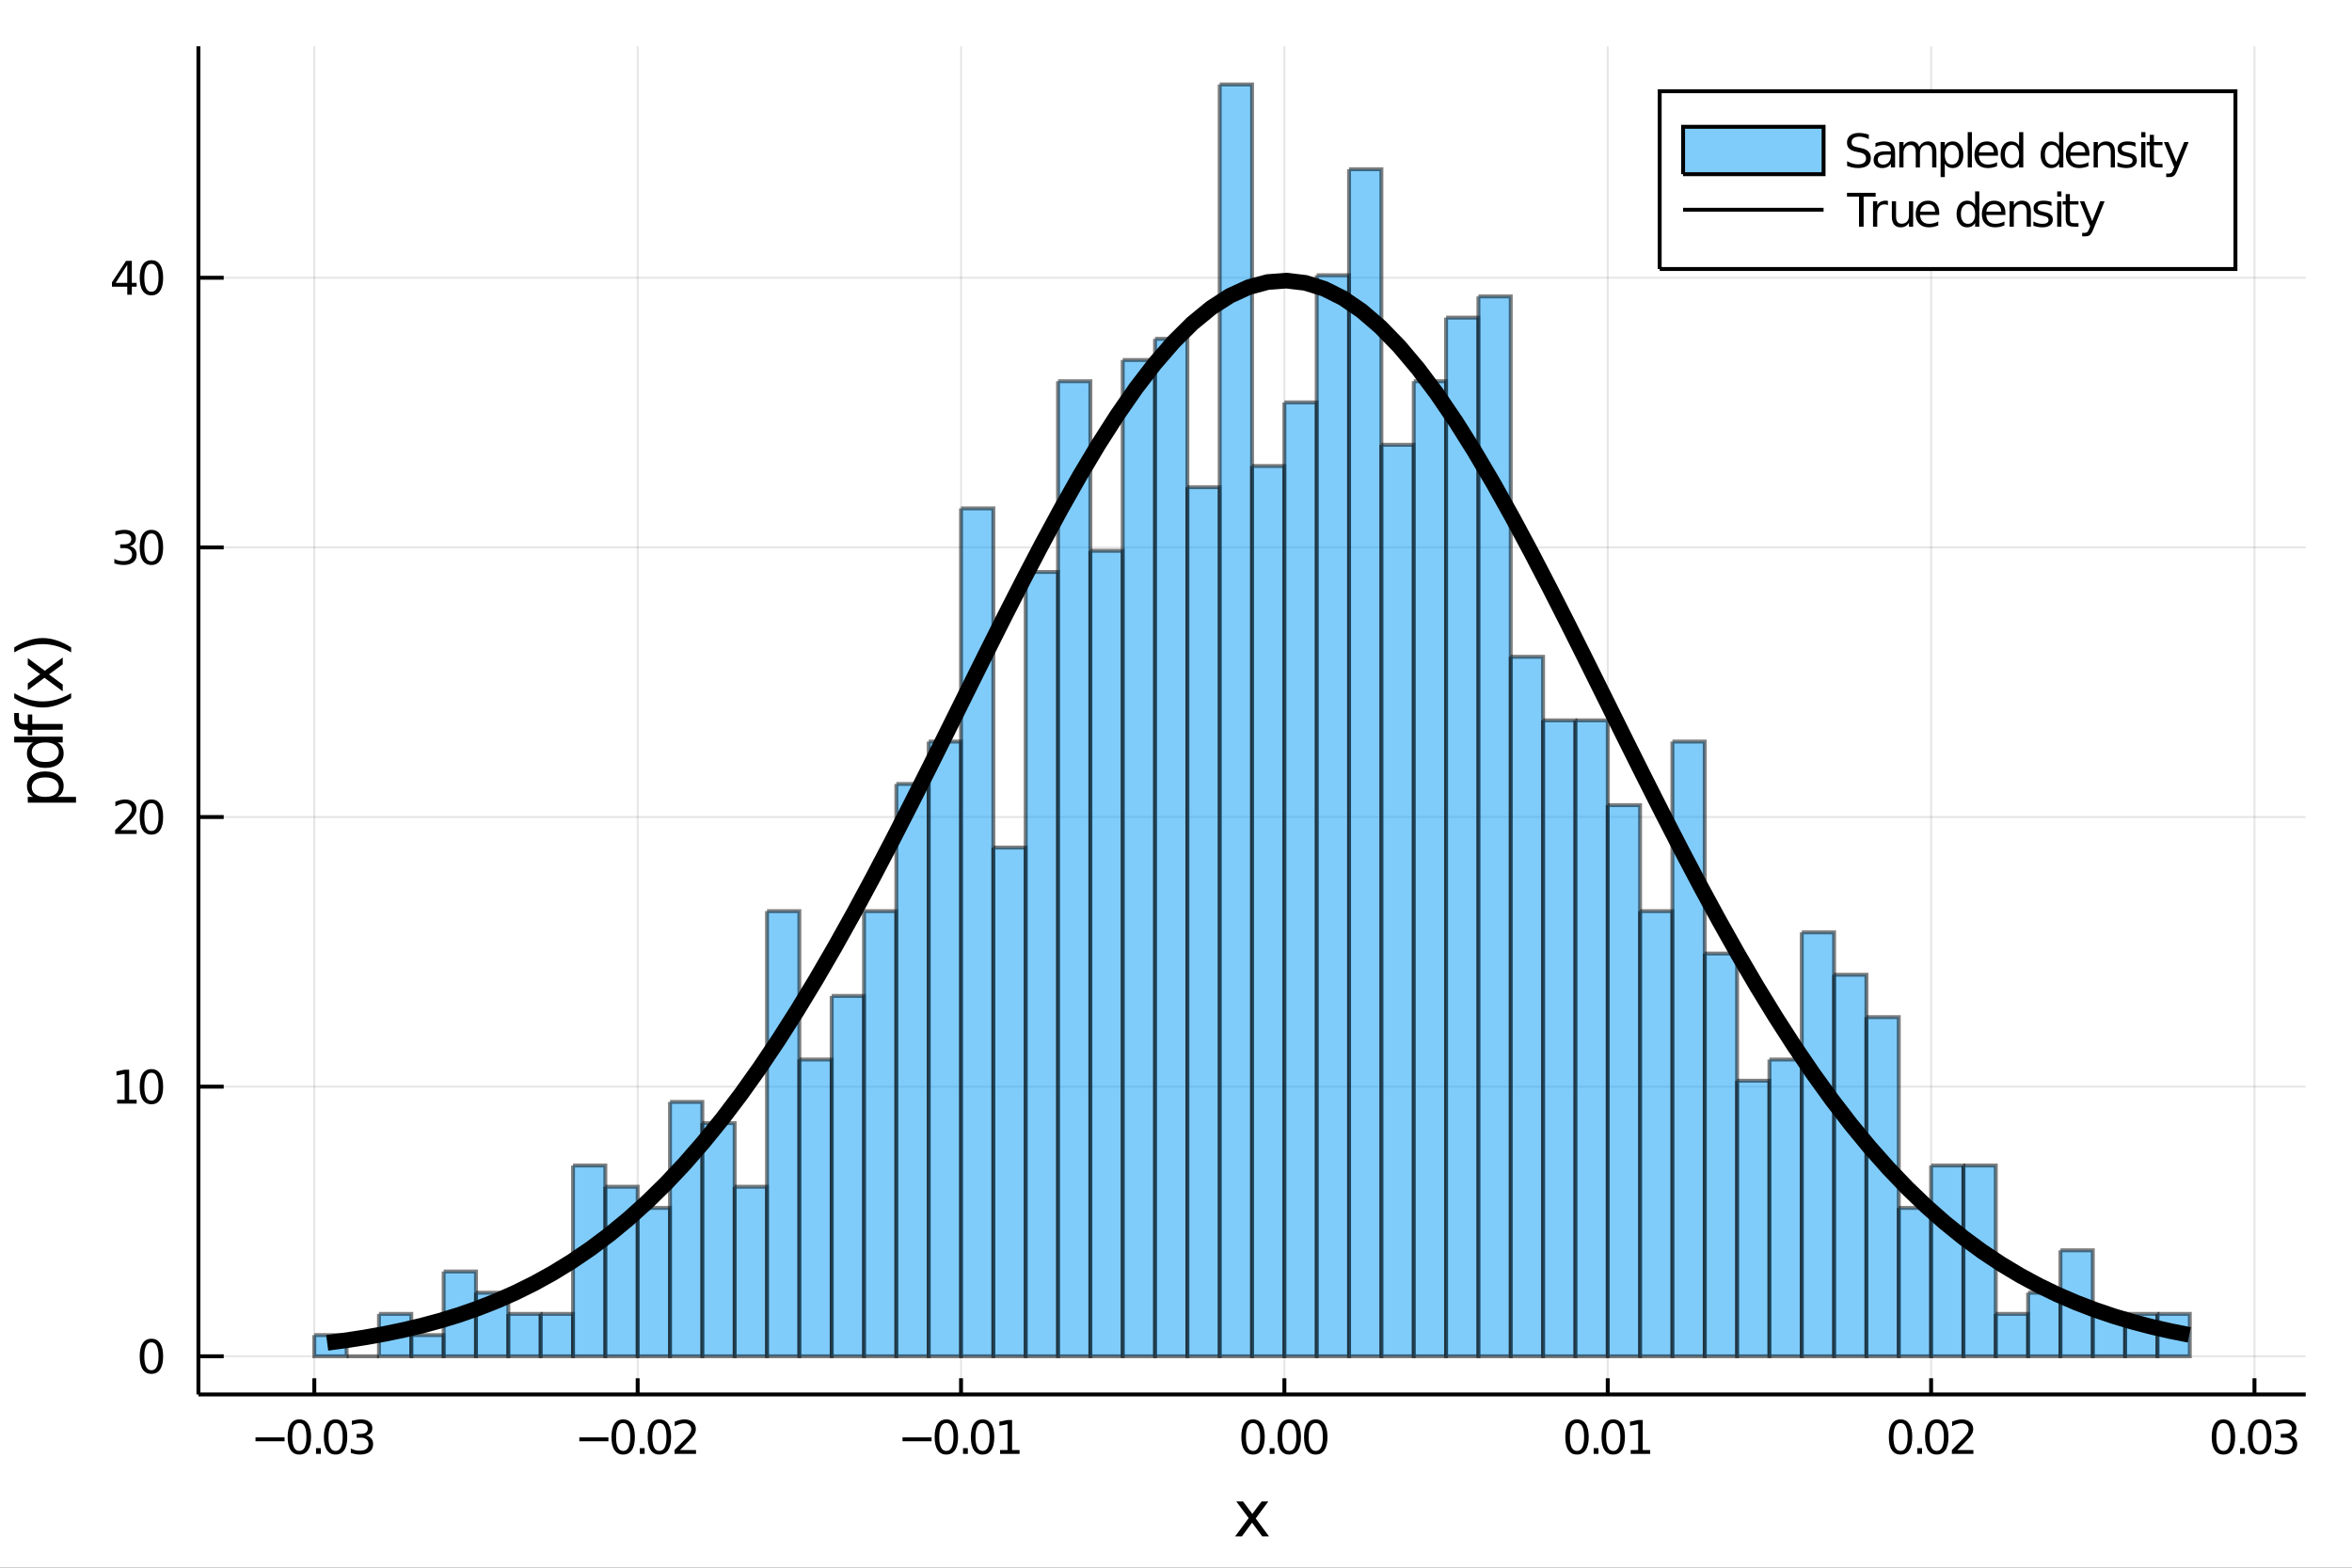 <?xml version="1.0" encoding="utf-8"?>
<svg xmlns="http://www.w3.org/2000/svg" xmlns:xlink="http://www.w3.org/1999/xlink" width="600" height="400" viewBox="0 0 2400 1600">
<rect x="0" y="0" width="2400" height="1600" fill="#333333" stroke="none"/>
<defs>
  <clipPath id="clip400">
    <rect x="0" y="0" width="2400" height="1600"/>
  </clipPath>
</defs>
<path clip-path="url(#clip400)" d="
M0 1600 L2400 1600 L2400 0 L0 0  Z
  " fill="#ffffff" fill-rule="evenodd" fill-opacity="1"/>
<defs>
  <clipPath id="clip401">
    <rect x="480" y="0" width="1681" height="1600"/>
  </clipPath>
</defs>
<path clip-path="url(#clip400)" d="
M202.459 1423.18 L2352.76 1423.18 L2352.76 47.244 L202.459 47.244  Z
  " fill="#ffffff" fill-rule="evenodd" fill-opacity="1"/>
<defs>
  <clipPath id="clip402">
    <rect x="202" y="47" width="2151" height="1377"/>
  </clipPath>
</defs>
<polyline clip-path="url(#clip402)" style="stroke:#000000; stroke-width:2; stroke-opacity:0.1; fill:none" points="
  320.729,1423.18 320.729,47.244 
  "/>
<polyline clip-path="url(#clip402)" style="stroke:#000000; stroke-width:2; stroke-opacity:0.1; fill:none" points="
  650.687,1423.18 650.687,47.244 
  "/>
<polyline clip-path="url(#clip402)" style="stroke:#000000; stroke-width:2; stroke-opacity:0.1; fill:none" points="
  980.645,1423.18 980.645,47.244 
  "/>
<polyline clip-path="url(#clip402)" style="stroke:#000000; stroke-width:2; stroke-opacity:0.1; fill:none" points="
  1310.6,1423.18 1310.6,47.244 
  "/>
<polyline clip-path="url(#clip402)" style="stroke:#000000; stroke-width:2; stroke-opacity:0.1; fill:none" points="
  1640.56,1423.18 1640.56,47.244 
  "/>
<polyline clip-path="url(#clip402)" style="stroke:#000000; stroke-width:2; stroke-opacity:0.1; fill:none" points="
  1970.52,1423.18 1970.52,47.244 
  "/>
<polyline clip-path="url(#clip402)" style="stroke:#000000; stroke-width:2; stroke-opacity:0.1; fill:none" points="
  2300.48,1423.18 2300.48,47.244 
  "/>
<polyline clip-path="url(#clip400)" style="stroke:#000000; stroke-width:4; stroke-opacity:1; fill:none" points="
  202.459,1423.18 2352.76,1423.18 
  "/>
<polyline clip-path="url(#clip400)" style="stroke:#000000; stroke-width:4; stroke-opacity:1; fill:none" points="
  320.729,1423.18 320.729,1406.67 
  "/>
<polyline clip-path="url(#clip400)" style="stroke:#000000; stroke-width:4; stroke-opacity:1; fill:none" points="
  650.687,1423.18 650.687,1406.67 
  "/>
<polyline clip-path="url(#clip400)" style="stroke:#000000; stroke-width:4; stroke-opacity:1; fill:none" points="
  980.645,1423.18 980.645,1406.67 
  "/>
<polyline clip-path="url(#clip400)" style="stroke:#000000; stroke-width:4; stroke-opacity:1; fill:none" points="
  1310.6,1423.18 1310.6,1406.67 
  "/>
<polyline clip-path="url(#clip400)" style="stroke:#000000; stroke-width:4; stroke-opacity:1; fill:none" points="
  1640.56,1423.18 1640.56,1406.67 
  "/>
<polyline clip-path="url(#clip400)" style="stroke:#000000; stroke-width:4; stroke-opacity:1; fill:none" points="
  1970.52,1423.18 1970.52,1406.67 
  "/>
<polyline clip-path="url(#clip400)" style="stroke:#000000; stroke-width:4; stroke-opacity:1; fill:none" points="
  2300.48,1423.18 2300.48,1406.67 
  "/>
<path clip-path="url(#clip400)" d="M 0 0 M260.718 1467.02 L290.394 1467.02 L290.394 1470.96 L260.718 1470.96 L260.718 1467.02 Z" fill="#000000" fill-rule="evenodd" fill-opacity="1" /><path clip-path="url(#clip400)" d="M 0 0 M305.463 1452.37 Q301.852 1452.37 300.023 1455.94 Q298.218 1459.48 298.218 1466.61 Q298.218 1473.71 300.023 1477.28 Q301.852 1480.82 305.463 1480.82 Q309.097 1480.82 310.903 1477.28 Q312.731 1473.71 312.731 1466.61 Q312.731 1459.48 310.903 1455.94 Q309.097 1452.37 305.463 1452.37 M305.463 1448.67 Q311.273 1448.67 314.329 1453.27 Q317.407 1457.86 317.407 1466.61 Q317.407 1475.33 314.329 1479.94 Q311.273 1484.52 305.463 1484.52 Q299.653 1484.52 296.574 1479.94 Q293.519 1475.33 293.519 1466.61 Q293.519 1457.86 296.574 1453.27 Q299.653 1448.67 305.463 1448.67 Z" fill="#000000" fill-rule="evenodd" fill-opacity="1" /><path clip-path="url(#clip400)" d="M 0 0 M322.477 1477.97 L327.361 1477.97 L327.361 1483.85 L322.477 1483.85 L322.477 1477.97 Z" fill="#000000" fill-rule="evenodd" fill-opacity="1" /><path clip-path="url(#clip400)" d="M 0 0 M342.43 1452.37 Q338.819 1452.37 336.991 1455.94 Q335.185 1459.48 335.185 1466.61 Q335.185 1473.71 336.991 1477.28 Q338.819 1480.82 342.43 1480.82 Q346.065 1480.82 347.87 1477.28 Q349.699 1473.71 349.699 1466.61 Q349.699 1459.48 347.87 1455.94 Q346.065 1452.37 342.43 1452.37 M342.43 1448.67 Q348.241 1448.67 351.296 1453.27 Q354.375 1457.86 354.375 1466.61 Q354.375 1475.33 351.296 1479.94 Q348.241 1484.52 342.43 1484.52 Q336.62 1484.52 333.542 1479.94 Q330.486 1475.33 330.486 1466.61 Q330.486 1457.86 333.542 1453.27 Q336.62 1448.67 342.43 1448.67 Z" fill="#000000" fill-rule="evenodd" fill-opacity="1" /><path clip-path="url(#clip400)" d="M 0 0 M373.611 1465.22 Q376.967 1465.94 378.842 1468.2 Q380.74 1470.47 380.74 1473.81 Q380.74 1478.92 377.222 1481.72 Q373.703 1484.52 367.222 1484.52 Q365.046 1484.52 362.731 1484.08 Q360.44 1483.67 357.986 1482.81 L357.986 1478.3 Q359.93 1479.43 362.245 1480.01 Q364.56 1480.59 367.083 1480.59 Q371.481 1480.59 373.773 1478.85 Q376.088 1477.12 376.088 1473.81 Q376.088 1470.75 373.935 1469.04 Q371.805 1467.3 367.986 1467.3 L363.958 1467.3 L363.958 1463.46 L368.171 1463.46 Q371.62 1463.46 373.449 1462.09 Q375.277 1460.7 375.277 1458.11 Q375.277 1455.45 373.379 1454.04 Q371.504 1452.6 367.986 1452.6 Q366.065 1452.6 363.865 1453.02 Q361.666 1453.44 359.028 1454.31 L359.028 1450.15 Q361.69 1449.41 364.004 1449.04 Q366.342 1448.67 368.402 1448.67 Q373.727 1448.67 376.828 1451.1 Q379.93 1453.5 379.93 1457.63 Q379.93 1460.5 378.287 1462.49 Q376.643 1464.45 373.611 1465.22 Z" fill="#000000" fill-rule="evenodd" fill-opacity="1" /><path clip-path="url(#clip400)" d="M 0 0 M591.15 1467.02 L620.826 1467.02 L620.826 1470.96 L591.15 1470.96 L591.15 1467.02 Z" fill="#000000" fill-rule="evenodd" fill-opacity="1" /><path clip-path="url(#clip400)" d="M 0 0 M635.896 1452.37 Q632.284 1452.37 630.456 1455.94 Q628.65 1459.48 628.65 1466.61 Q628.65 1473.71 630.456 1477.28 Q632.284 1480.82 635.896 1480.82 Q639.53 1480.82 641.335 1477.28 Q643.164 1473.71 643.164 1466.61 Q643.164 1459.48 641.335 1455.94 Q639.53 1452.37 635.896 1452.37 M635.896 1448.67 Q641.706 1448.67 644.761 1453.27 Q647.84 1457.86 647.84 1466.61 Q647.84 1475.33 644.761 1479.94 Q641.706 1484.52 635.896 1484.52 Q630.085 1484.52 627.007 1479.94 Q623.951 1475.33 623.951 1466.61 Q623.951 1457.86 627.007 1453.27 Q630.085 1448.67 635.896 1448.67 Z" fill="#000000" fill-rule="evenodd" fill-opacity="1" /><path clip-path="url(#clip400)" d="M 0 0 M652.909 1477.97 L657.794 1477.97 L657.794 1483.85 L652.909 1483.85 L652.909 1477.97 Z" fill="#000000" fill-rule="evenodd" fill-opacity="1" /><path clip-path="url(#clip400)" d="M 0 0 M672.863 1452.37 Q669.252 1452.37 667.423 1455.94 Q665.618 1459.48 665.618 1466.61 Q665.618 1473.71 667.423 1477.28 Q669.252 1480.82 672.863 1480.82 Q676.497 1480.82 678.303 1477.28 Q680.131 1473.71 680.131 1466.61 Q680.131 1459.48 678.303 1455.94 Q676.497 1452.37 672.863 1452.37 M672.863 1448.67 Q678.673 1448.67 681.729 1453.27 Q684.807 1457.86 684.807 1466.61 Q684.807 1475.33 681.729 1479.94 Q678.673 1484.52 672.863 1484.52 Q667.053 1484.52 663.974 1479.94 Q660.919 1475.33 660.919 1466.61 Q660.919 1457.86 663.974 1453.27 Q667.053 1448.67 672.863 1448.67 Z" fill="#000000" fill-rule="evenodd" fill-opacity="1" /><path clip-path="url(#clip400)" d="M 0 0 M693.905 1479.92 L710.224 1479.92 L710.224 1483.85 L688.28 1483.85 L688.28 1479.92 Q690.942 1477.16 695.525 1472.53 Q700.131 1467.88 701.312 1466.54 Q703.557 1464.01 704.437 1462.28 Q705.34 1460.52 705.34 1458.83 Q705.34 1456.07 703.395 1454.34 Q701.474 1452.6 698.372 1452.6 Q696.173 1452.6 693.719 1453.37 Q691.289 1454.13 688.511 1455.68 L688.511 1450.96 Q691.335 1449.82 693.789 1449.25 Q696.242 1448.67 698.279 1448.67 Q703.65 1448.67 706.844 1451.35 Q710.039 1454.04 710.039 1458.53 Q710.039 1460.66 709.229 1462.58 Q708.441 1464.48 706.335 1467.07 Q705.756 1467.74 702.654 1470.96 Q699.553 1474.15 693.905 1479.92 Z" fill="#000000" fill-rule="evenodd" fill-opacity="1" /><path clip-path="url(#clip400)" d="M 0 0 M920.923 1467.02 L950.599 1467.02 L950.599 1470.96 L920.923 1470.96 L920.923 1467.02 Z" fill="#000000" fill-rule="evenodd" fill-opacity="1" /><path clip-path="url(#clip400)" d="M 0 0 M965.668 1452.37 Q962.057 1452.37 960.229 1455.94 Q958.423 1459.48 958.423 1466.61 Q958.423 1473.71 960.229 1477.28 Q962.057 1480.82 965.668 1480.82 Q969.303 1480.82 971.108 1477.28 Q972.937 1473.71 972.937 1466.61 Q972.937 1459.48 971.108 1455.94 Q969.303 1452.37 965.668 1452.37 M965.668 1448.67 Q971.479 1448.67 974.534 1453.27 Q977.613 1457.86 977.613 1466.61 Q977.613 1475.33 974.534 1479.94 Q971.479 1484.52 965.668 1484.52 Q959.858 1484.52 956.78 1479.94 Q953.724 1475.33 953.724 1466.61 Q953.724 1457.86 956.78 1453.27 Q959.858 1448.67 965.668 1448.67 Z" fill="#000000" fill-rule="evenodd" fill-opacity="1" /><path clip-path="url(#clip400)" d="M 0 0 M982.682 1477.97 L987.566 1477.97 L987.566 1483.85 L982.682 1483.85 L982.682 1477.97 Z" fill="#000000" fill-rule="evenodd" fill-opacity="1" /><path clip-path="url(#clip400)" d="M 0 0 M1002.64 1452.37 Q999.025 1452.37 997.196 1455.94 Q995.39 1459.48 995.39 1466.61 Q995.39 1473.71 997.196 1477.28 Q999.025 1480.82 1002.64 1480.82 Q1006.27 1480.82 1008.08 1477.28 Q1009.9 1473.71 1009.9 1466.61 Q1009.9 1459.48 1008.08 1455.94 Q1006.27 1452.37 1002.64 1452.37 M1002.64 1448.67 Q1008.45 1448.67 1011.5 1453.27 Q1014.58 1457.86 1014.58 1466.61 Q1014.58 1475.33 1011.5 1479.94 Q1008.45 1484.52 1002.64 1484.52 Q996.826 1484.52 993.747 1479.94 Q990.691 1475.33 990.691 1466.61 Q990.691 1457.86 993.747 1453.27 Q996.826 1448.67 1002.64 1448.67 Z" fill="#000000" fill-rule="evenodd" fill-opacity="1" /><path clip-path="url(#clip400)" d="M 0 0 M1020.46 1479.92 L1028.1 1479.92 L1028.1 1453.55 L1019.79 1455.22 L1019.79 1450.96 L1028.05 1449.29 L1032.73 1449.29 L1032.73 1479.92 L1040.37 1479.92 L1040.37 1483.85 L1020.46 1483.85 L1020.46 1479.92 Z" fill="#000000" fill-rule="evenodd" fill-opacity="1" /><path clip-path="url(#clip400)" d="M 0 0 M1278.61 1452.37 Q1275 1452.37 1273.17 1455.94 Q1271.37 1459.48 1271.37 1466.61 Q1271.37 1473.71 1273.17 1477.28 Q1275 1480.82 1278.61 1480.82 Q1282.25 1480.82 1284.05 1477.28 Q1285.88 1473.71 1285.88 1466.61 Q1285.88 1459.48 1284.05 1455.94 Q1282.25 1452.37 1278.61 1452.37 M1278.61 1448.67 Q1284.42 1448.67 1287.48 1453.27 Q1290.56 1457.86 1290.56 1466.61 Q1290.56 1475.33 1287.48 1479.94 Q1284.42 1484.52 1278.61 1484.52 Q1272.8 1484.52 1269.72 1479.94 Q1266.67 1475.33 1266.67 1466.61 Q1266.67 1457.86 1269.72 1453.27 Q1272.8 1448.67 1278.61 1448.67 Z" fill="#000000" fill-rule="evenodd" fill-opacity="1" /><path clip-path="url(#clip400)" d="M 0 0 M1295.63 1477.97 L1300.51 1477.97 L1300.51 1483.85 L1295.63 1483.85 L1295.63 1477.97 Z" fill="#000000" fill-rule="evenodd" fill-opacity="1" /><path clip-path="url(#clip400)" d="M 0 0 M1315.58 1452.37 Q1311.97 1452.37 1310.14 1455.94 Q1308.33 1459.48 1308.33 1466.61 Q1308.33 1473.71 1310.14 1477.28 Q1311.97 1480.82 1315.58 1480.82 Q1319.21 1480.82 1321.02 1477.28 Q1322.85 1473.71 1322.85 1466.61 Q1322.85 1459.48 1321.02 1455.94 Q1319.21 1452.37 1315.58 1452.37 M1315.58 1448.67 Q1321.39 1448.67 1324.45 1453.27 Q1327.52 1457.86 1327.52 1466.61 Q1327.52 1475.33 1324.45 1479.94 Q1321.39 1484.52 1315.58 1484.52 Q1309.77 1484.52 1306.69 1479.94 Q1303.64 1475.33 1303.64 1466.61 Q1303.64 1457.86 1306.69 1453.27 Q1309.77 1448.67 1315.58 1448.67 Z" fill="#000000" fill-rule="evenodd" fill-opacity="1" /><path clip-path="url(#clip400)" d="M 0 0 M1342.59 1452.37 Q1338.98 1452.37 1337.15 1455.94 Q1335.35 1459.48 1335.35 1466.61 Q1335.35 1473.71 1337.15 1477.28 Q1338.98 1480.82 1342.59 1480.82 Q1346.23 1480.82 1348.03 1477.28 Q1349.86 1473.71 1349.86 1466.61 Q1349.86 1459.48 1348.03 1455.94 Q1346.23 1452.37 1342.59 1452.37 M1342.59 1448.67 Q1348.4 1448.67 1351.46 1453.27 Q1354.54 1457.86 1354.54 1466.61 Q1354.54 1475.33 1351.46 1479.94 Q1348.4 1484.52 1342.59 1484.52 Q1336.78 1484.52 1333.7 1479.94 Q1330.65 1475.33 1330.65 1466.61 Q1330.65 1457.86 1333.7 1453.27 Q1336.78 1448.67 1342.59 1448.67 Z" fill="#000000" fill-rule="evenodd" fill-opacity="1" /><path clip-path="url(#clip400)" d="M 0 0 M1609.18 1452.37 Q1605.57 1452.37 1603.74 1455.94 Q1601.94 1459.48 1601.94 1466.61 Q1601.94 1473.71 1603.74 1477.28 Q1605.57 1480.82 1609.18 1480.82 Q1612.82 1480.82 1614.62 1477.28 Q1616.45 1473.71 1616.45 1466.61 Q1616.45 1459.48 1614.62 1455.94 Q1612.82 1452.37 1609.18 1452.37 M1609.18 1448.67 Q1614.99 1448.67 1618.05 1453.27 Q1621.13 1457.86 1621.13 1466.61 Q1621.13 1475.33 1618.05 1479.94 Q1614.99 1484.52 1609.18 1484.52 Q1603.37 1484.52 1600.3 1479.94 Q1597.24 1475.33 1597.24 1466.61 Q1597.24 1457.86 1600.3 1453.27 Q1603.37 1448.67 1609.18 1448.67 Z" fill="#000000" fill-rule="evenodd" fill-opacity="1" /><path clip-path="url(#clip400)" d="M 0 0 M1626.2 1477.97 L1631.08 1477.97 L1631.08 1483.85 L1626.2 1483.85 L1626.2 1477.97 Z" fill="#000000" fill-rule="evenodd" fill-opacity="1" /><path clip-path="url(#clip400)" d="M 0 0 M1646.15 1452.37 Q1642.54 1452.37 1640.71 1455.94 Q1638.91 1459.48 1638.91 1466.61 Q1638.91 1473.71 1640.71 1477.28 Q1642.54 1480.82 1646.15 1480.82 Q1649.79 1480.82 1651.59 1477.28 Q1653.42 1473.71 1653.42 1466.61 Q1653.42 1459.48 1651.59 1455.94 Q1649.79 1452.37 1646.15 1452.37 M1646.15 1448.67 Q1651.96 1448.67 1655.02 1453.27 Q1658.1 1457.86 1658.1 1466.61 Q1658.1 1475.33 1655.02 1479.94 Q1651.96 1484.52 1646.15 1484.52 Q1640.34 1484.52 1637.26 1479.94 Q1634.21 1475.33 1634.21 1466.61 Q1634.21 1457.86 1637.26 1453.27 Q1640.34 1448.67 1646.15 1448.67 Z" fill="#000000" fill-rule="evenodd" fill-opacity="1" /><path clip-path="url(#clip400)" d="M 0 0 M1663.98 1479.92 L1671.61 1479.92 L1671.61 1453.55 L1663.3 1455.22 L1663.3 1450.96 L1671.57 1449.29 L1676.24 1449.29 L1676.24 1479.92 L1683.88 1479.92 L1683.88 1483.85 L1663.98 1483.85 L1663.98 1479.92 Z" fill="#000000" fill-rule="evenodd" fill-opacity="1" /><path clip-path="url(#clip400)" d="M 0 0 M1939.33 1452.37 Q1935.72 1452.37 1933.89 1455.94 Q1932.08 1459.48 1932.08 1466.61 Q1932.08 1473.71 1933.89 1477.28 Q1935.72 1480.82 1939.33 1480.82 Q1942.96 1480.82 1944.77 1477.28 Q1946.6 1473.71 1946.6 1466.61 Q1946.6 1459.48 1944.77 1455.94 Q1942.96 1452.37 1939.33 1452.37 M1939.33 1448.67 Q1945.14 1448.67 1948.19 1453.27 Q1951.27 1457.86 1951.27 1466.61 Q1951.27 1475.33 1948.19 1479.94 Q1945.14 1484.52 1939.33 1484.52 Q1933.52 1484.52 1930.44 1479.94 Q1927.38 1475.33 1927.38 1466.61 Q1927.38 1457.86 1930.44 1453.27 Q1933.52 1448.67 1939.33 1448.67 Z" fill="#000000" fill-rule="evenodd" fill-opacity="1" /><path clip-path="url(#clip400)" d="M 0 0 M1956.34 1477.97 L1961.23 1477.97 L1961.23 1483.85 L1956.34 1483.85 L1956.34 1477.97 Z" fill="#000000" fill-rule="evenodd" fill-opacity="1" /><path clip-path="url(#clip400)" d="M 0 0 M1976.29 1452.37 Q1972.68 1452.37 1970.85 1455.94 Q1969.05 1459.48 1969.05 1466.61 Q1969.05 1473.71 1970.85 1477.28 Q1972.68 1480.82 1976.29 1480.82 Q1979.93 1480.82 1981.73 1477.28 Q1983.56 1473.71 1983.56 1466.61 Q1983.56 1459.48 1981.73 1455.94 Q1979.93 1452.37 1976.29 1452.37 M1976.29 1448.67 Q1982.1 1448.67 1985.16 1453.27 Q1988.24 1457.86 1988.24 1466.61 Q1988.24 1475.33 1985.16 1479.94 Q1982.1 1484.52 1976.29 1484.52 Q1970.48 1484.52 1967.41 1479.94 Q1964.35 1475.33 1964.35 1466.61 Q1964.35 1457.86 1967.41 1453.27 Q1970.48 1448.67 1976.29 1448.67 Z" fill="#000000" fill-rule="evenodd" fill-opacity="1" /><path clip-path="url(#clip400)" d="M 0 0 M1997.34 1479.92 L2013.66 1479.92 L2013.66 1483.85 L1991.71 1483.85 L1991.71 1479.92 Q1994.37 1477.16 1998.96 1472.53 Q2003.56 1467.88 2004.74 1466.54 Q2006.99 1464.01 2007.87 1462.28 Q2008.77 1460.52 2008.77 1458.83 Q2008.77 1456.07 2006.83 1454.34 Q2004.91 1452.6 2001.8 1452.6 Q1999.6 1452.6 1997.15 1453.37 Q1994.72 1454.13 1991.94 1455.68 L1991.94 1450.96 Q1994.77 1449.82 1997.22 1449.25 Q1999.67 1448.67 2001.71 1448.67 Q2007.08 1448.67 2010.28 1451.35 Q2013.47 1454.04 2013.47 1458.53 Q2013.47 1460.66 2012.66 1462.58 Q2011.87 1464.48 2009.77 1467.07 Q2009.19 1467.74 2006.09 1470.96 Q2002.98 1474.15 1997.34 1479.92 Z" fill="#000000" fill-rule="evenodd" fill-opacity="1" /><path clip-path="url(#clip400)" d="M 0 0 M2268.81 1452.37 Q2265.2 1452.37 2263.37 1455.94 Q2261.57 1459.48 2261.57 1466.61 Q2261.57 1473.71 2263.37 1477.28 Q2265.2 1480.82 2268.81 1480.82 Q2272.45 1480.82 2274.25 1477.28 Q2276.08 1473.71 2276.08 1466.61 Q2276.08 1459.48 2274.25 1455.94 Q2272.45 1452.37 2268.81 1452.37 M2268.81 1448.67 Q2274.62 1448.67 2277.68 1453.27 Q2280.76 1457.86 2280.76 1466.61 Q2280.76 1475.33 2277.68 1479.94 Q2274.62 1484.52 2268.81 1484.52 Q2263 1484.52 2259.92 1479.94 Q2256.87 1475.33 2256.87 1466.61 Q2256.87 1457.86 2259.92 1453.27 Q2263 1448.67 2268.81 1448.67 Z" fill="#000000" fill-rule="evenodd" fill-opacity="1" /><path clip-path="url(#clip400)" d="M 0 0 M2285.82 1477.97 L2290.71 1477.97 L2290.71 1483.85 L2285.82 1483.85 L2285.82 1477.97 Z" fill="#000000" fill-rule="evenodd" fill-opacity="1" /><path clip-path="url(#clip400)" d="M 0 0 M2305.78 1452.37 Q2302.17 1452.37 2300.34 1455.94 Q2298.53 1459.48 2298.53 1466.61 Q2298.53 1473.71 2300.34 1477.28 Q2302.17 1480.82 2305.78 1480.82 Q2309.41 1480.82 2311.22 1477.28 Q2313.05 1473.71 2313.05 1466.61 Q2313.05 1459.48 2311.22 1455.94 Q2309.41 1452.37 2305.78 1452.37 M2305.78 1448.67 Q2311.59 1448.67 2314.64 1453.27 Q2317.72 1457.86 2317.72 1466.61 Q2317.72 1475.33 2314.64 1479.94 Q2311.59 1484.52 2305.78 1484.52 Q2299.97 1484.52 2296.89 1479.94 Q2293.83 1475.33 2293.83 1466.61 Q2293.83 1457.86 2296.89 1453.27 Q2299.97 1448.67 2305.78 1448.67 Z" fill="#000000" fill-rule="evenodd" fill-opacity="1" /><path clip-path="url(#clip400)" d="M 0 0 M2336.96 1465.22 Q2340.32 1465.94 2342.19 1468.2 Q2344.09 1470.47 2344.09 1473.81 Q2344.09 1478.92 2340.57 1481.72 Q2337.05 1484.52 2330.57 1484.52 Q2328.39 1484.52 2326.08 1484.08 Q2323.79 1483.67 2321.33 1482.81 L2321.33 1478.3 Q2323.28 1479.43 2325.59 1480.01 Q2327.91 1480.59 2330.43 1480.59 Q2334.83 1480.59 2337.12 1478.85 Q2339.44 1477.12 2339.44 1473.81 Q2339.44 1470.75 2337.28 1469.04 Q2335.15 1467.3 2331.33 1467.3 L2327.31 1467.3 L2327.31 1463.46 L2331.52 1463.46 Q2334.97 1463.46 2336.8 1462.09 Q2338.63 1460.7 2338.63 1458.11 Q2338.63 1455.45 2336.73 1454.04 Q2334.85 1452.6 2331.33 1452.6 Q2329.41 1452.6 2327.21 1453.02 Q2325.01 1453.44 2322.38 1454.31 L2322.38 1450.15 Q2325.04 1449.41 2327.35 1449.04 Q2329.69 1448.67 2331.75 1448.67 Q2337.07 1448.67 2340.18 1451.1 Q2343.28 1453.5 2343.28 1457.63 Q2343.28 1460.5 2341.63 1462.49 Q2339.99 1464.45 2336.96 1465.22 Z" fill="#000000" fill-rule="evenodd" fill-opacity="1" /><path clip-path="url(#clip400)" d="M 0 0 M1294.22 1532.4 L1281.33 1549.74 L1294.89 1568.04 L1287.98 1568.04 L1277.61 1554.04 L1267.23 1568.04 L1260.32 1568.04 L1274.17 1549.39 L1261.5 1532.4 L1268.41 1532.4 L1277.86 1545.1 L1287.32 1532.4 L1294.22 1532.4 Z" fill="#000000" fill-rule="evenodd" fill-opacity="1" /><polyline clip-path="url(#clip402)" style="stroke:#000000; stroke-width:2; stroke-opacity:0.1; fill:none" points="
  202.459,1384.24 2352.76,1384.24 
  "/>
<polyline clip-path="url(#clip402)" style="stroke:#000000; stroke-width:2; stroke-opacity:0.1; fill:none" points="
  202.459,1109.05 2352.76,1109.05 
  "/>
<polyline clip-path="url(#clip402)" style="stroke:#000000; stroke-width:2; stroke-opacity:0.1; fill:none" points="
  202.459,833.864 2352.76,833.864 
  "/>
<polyline clip-path="url(#clip402)" style="stroke:#000000; stroke-width:2; stroke-opacity:0.1; fill:none" points="
  202.459,558.677 2352.76,558.677 
  "/>
<polyline clip-path="url(#clip402)" style="stroke:#000000; stroke-width:2; stroke-opacity:0.1; fill:none" points="
  202.459,283.49 2352.76,283.49 
  "/>
<polyline clip-path="url(#clip400)" style="stroke:#000000; stroke-width:4; stroke-opacity:1; fill:none" points="
  202.459,1423.18 202.459,47.244 
  "/>
<polyline clip-path="url(#clip400)" style="stroke:#000000; stroke-width:4; stroke-opacity:1; fill:none" points="
  202.459,1384.24 228.263,1384.24 
  "/>
<polyline clip-path="url(#clip400)" style="stroke:#000000; stroke-width:4; stroke-opacity:1; fill:none" points="
  202.459,1109.05 228.263,1109.05 
  "/>
<polyline clip-path="url(#clip400)" style="stroke:#000000; stroke-width:4; stroke-opacity:1; fill:none" points="
  202.459,833.864 228.263,833.864 
  "/>
<polyline clip-path="url(#clip400)" style="stroke:#000000; stroke-width:4; stroke-opacity:1; fill:none" points="
  202.459,558.677 228.263,558.677 
  "/>
<polyline clip-path="url(#clip400)" style="stroke:#000000; stroke-width:4; stroke-opacity:1; fill:none" points="
  202.459,283.49 228.263,283.49 
  "/>
<path clip-path="url(#clip400)" d="M 0 0 M154.515 1370.04 Q150.903 1370.04 149.075 1373.6 Q147.269 1377.14 147.269 1384.27 Q147.269 1391.38 149.075 1394.94 Q150.903 1398.49 154.515 1398.49 Q158.149 1398.49 159.954 1394.94 Q161.783 1391.38 161.783 1384.27 Q161.783 1377.14 159.954 1373.6 Q158.149 1370.04 154.515 1370.04 M154.515 1366.33 Q160.325 1366.33 163.38 1370.94 Q166.459 1375.52 166.459 1384.27 Q166.459 1393 163.38 1397.61 Q160.325 1402.19 154.515 1402.19 Q148.704 1402.19 145.626 1397.61 Q142.57 1393 142.57 1384.27 Q142.57 1375.52 145.626 1370.94 Q148.704 1366.33 154.515 1366.33 Z" fill="#000000" fill-rule="evenodd" fill-opacity="1" /><path clip-path="url(#clip400)" d="M 0 0 M119.538 1122.4 L127.177 1122.4 L127.177 1096.03 L118.867 1097.7 L118.867 1093.44 L127.13 1091.77 L131.806 1091.77 L131.806 1122.4 L139.445 1122.4 L139.445 1126.33 L119.538 1126.33 L119.538 1122.4 Z" fill="#000000" fill-rule="evenodd" fill-opacity="1" /><path clip-path="url(#clip400)" d="M 0 0 M154.515 1094.85 Q150.903 1094.85 149.075 1098.41 Q147.269 1101.96 147.269 1109.09 Q147.269 1116.19 149.075 1119.76 Q150.903 1123.3 154.515 1123.3 Q158.149 1123.3 159.954 1119.76 Q161.783 1116.19 161.783 1109.09 Q161.783 1101.96 159.954 1098.41 Q158.149 1094.85 154.515 1094.85 M154.515 1091.15 Q160.325 1091.15 163.38 1095.75 Q166.459 1100.34 166.459 1109.09 Q166.459 1117.81 163.38 1122.42 Q160.325 1127 154.515 1127 Q148.704 1127 145.626 1122.42 Q142.57 1117.81 142.57 1109.09 Q142.57 1100.34 145.626 1095.75 Q148.704 1091.15 154.515 1091.15 Z" fill="#000000" fill-rule="evenodd" fill-opacity="1" /><path clip-path="url(#clip400)" d="M 0 0 M123.126 847.209 L139.445 847.209 L139.445 851.144 L117.501 851.144 L117.501 847.209 Q120.163 844.454 124.746 839.825 Q129.353 835.172 130.533 833.829 Q132.779 831.306 133.658 829.57 Q134.561 827.811 134.561 826.121 Q134.561 823.366 132.617 821.63 Q130.695 819.894 127.593 819.894 Q125.394 819.894 122.941 820.658 Q120.51 821.422 117.732 822.973 L117.732 818.251 Q120.556 817.116 123.01 816.538 Q125.464 815.959 127.501 815.959 Q132.871 815.959 136.066 818.644 Q139.26 821.329 139.26 825.82 Q139.26 827.95 138.45 829.871 Q137.663 831.769 135.556 834.362 Q134.978 835.033 131.876 838.251 Q128.774 841.445 123.126 847.209 Z" fill="#000000" fill-rule="evenodd" fill-opacity="1" /><path clip-path="url(#clip400)" d="M 0 0 M154.515 819.663 Q150.903 819.663 149.075 823.227 Q147.269 826.769 147.269 833.899 Q147.269 841.005 149.075 844.57 Q150.903 848.112 154.515 848.112 Q158.149 848.112 159.954 844.57 Q161.783 841.005 161.783 833.899 Q161.783 826.769 159.954 823.227 Q158.149 819.663 154.515 819.663 M154.515 815.959 Q160.325 815.959 163.38 820.565 Q166.459 825.149 166.459 833.899 Q166.459 842.625 163.38 847.232 Q160.325 851.815 154.515 851.815 Q148.704 851.815 145.626 847.232 Q142.57 842.625 142.57 833.899 Q142.57 825.149 145.626 820.565 Q148.704 815.959 154.515 815.959 Z" fill="#000000" fill-rule="evenodd" fill-opacity="1" /><path clip-path="url(#clip400)" d="M 0 0 M132.316 557.323 Q135.672 558.04 137.547 560.309 Q139.445 562.577 139.445 565.911 Q139.445 571.026 135.927 573.827 Q132.408 576.628 125.927 576.628 Q123.751 576.628 121.436 576.188 Q119.144 575.772 116.691 574.915 L116.691 570.401 Q118.635 571.536 120.95 572.114 Q123.265 572.693 125.788 572.693 Q130.186 572.693 132.478 570.957 Q134.792 569.221 134.792 565.911 Q134.792 562.855 132.64 561.142 Q130.51 559.406 126.691 559.406 L122.663 559.406 L122.663 555.563 L126.876 555.563 Q130.325 555.563 132.154 554.198 Q133.982 552.809 133.982 550.216 Q133.982 547.554 132.084 546.142 Q130.209 544.707 126.691 544.707 Q124.769 544.707 122.57 545.124 Q120.371 545.54 117.732 546.42 L117.732 542.253 Q120.394 541.513 122.709 541.142 Q125.047 540.772 127.107 540.772 Q132.431 540.772 135.533 543.202 Q138.635 545.61 138.635 549.73 Q138.635 552.6 136.992 554.591 Q135.348 556.559 132.316 557.323 Z" fill="#000000" fill-rule="evenodd" fill-opacity="1" /><path clip-path="url(#clip400)" d="M 0 0 M154.515 544.476 Q150.903 544.476 149.075 548.04 Q147.269 551.582 147.269 558.712 Q147.269 565.818 149.075 569.383 Q150.903 572.924 154.515 572.924 Q158.149 572.924 159.954 569.383 Q161.783 565.818 161.783 558.712 Q161.783 551.582 159.954 548.04 Q158.149 544.476 154.515 544.476 M154.515 540.772 Q160.325 540.772 163.38 545.378 Q166.459 549.962 166.459 558.712 Q166.459 567.438 163.38 572.045 Q160.325 576.628 154.515 576.628 Q148.704 576.628 145.626 572.045 Q142.57 567.438 142.57 558.712 Q142.57 549.962 145.626 545.378 Q148.704 540.772 154.515 540.772 Z" fill="#000000" fill-rule="evenodd" fill-opacity="1" /><path clip-path="url(#clip400)" d="M 0 0 M129.862 270.284 L118.056 288.733 L129.862 288.733 L129.862 270.284 M128.635 266.21 L134.515 266.21 L134.515 288.733 L139.445 288.733 L139.445 292.622 L134.515 292.622 L134.515 300.77 L129.862 300.77 L129.862 292.622 L114.26 292.622 L114.26 288.108 L128.635 266.21 Z" fill="#000000" fill-rule="evenodd" fill-opacity="1" /><path clip-path="url(#clip400)" d="M 0 0 M154.515 269.288 Q150.903 269.288 149.075 272.853 Q147.269 276.395 147.269 283.524 Q147.269 290.631 149.075 294.196 Q150.903 297.737 154.515 297.737 Q158.149 297.737 159.954 294.196 Q161.783 290.631 161.783 283.524 Q161.783 276.395 159.954 272.853 Q158.149 269.288 154.515 269.288 M154.515 265.585 Q160.325 265.585 163.38 270.191 Q166.459 274.774 166.459 283.524 Q166.459 292.251 163.38 296.858 Q160.325 301.441 154.515 301.441 Q148.704 301.441 145.626 296.858 Q142.57 292.251 142.57 283.524 Q142.57 274.774 145.626 270.191 Q148.704 265.585 154.515 265.585 Z" fill="#000000" fill-rule="evenodd" fill-opacity="1" /><path clip-path="url(#clip400)" d="M 0 0 M58.657 813.335 L77.563 813.335 L77.563 819.223 L28.356 819.223 L28.356 813.335 L33.767 813.335 Q30.584 811.489 29.056 808.688 Q27.497 805.855 27.497 801.94 Q27.497 795.447 32.653 791.405 Q37.809 787.331 46.212 787.331 Q54.615 787.331 59.771 791.405 Q64.927 795.447 64.927 801.94 Q64.927 805.855 63.399 808.688 Q61.84 811.489 58.657 813.335 M46.212 793.41 Q39.751 793.41 36.09 796.084 Q32.398 798.726 32.398 803.373 Q32.398 808.02 36.09 810.693 Q39.751 813.335 46.212 813.335 Q52.673 813.335 56.365 810.693 Q60.026 808.02 60.026 803.373 Q60.026 798.726 56.365 796.084 Q52.673 793.41 46.212 793.41 Z" fill="#000000" fill-rule="evenodd" fill-opacity="1" /><path clip-path="url(#clip400)" d="M 0 0 M33.767 757.731 L14.479 757.731 L14.479 751.874 L64.004 751.874 L64.004 757.731 L58.657 757.731 Q61.84 759.577 63.399 762.409 Q64.927 765.21 64.927 769.157 Q64.927 775.618 59.771 779.692 Q54.615 783.735 46.212 783.735 Q37.809 783.735 32.653 779.692 Q27.497 775.618 27.497 769.157 Q27.497 765.21 29.056 762.409 Q30.584 759.577 33.767 757.731 M46.212 777.687 Q52.673 777.687 56.365 775.045 Q60.026 772.372 60.026 767.725 Q60.026 763.078 56.365 760.404 Q52.673 757.731 46.212 757.731 Q39.751 757.731 36.09 760.404 Q32.398 763.078 32.398 767.725 Q32.398 772.372 36.09 775.045 Q39.751 777.687 46.212 777.687 Z" fill="#000000" fill-rule="evenodd" fill-opacity="1" /><path clip-path="url(#clip400)" d="M 0 0 M14.479 727.685 L19.349 727.685 L19.349 733.286 Q19.349 736.437 20.622 737.679 Q21.895 738.888 25.205 738.888 L28.356 738.888 L28.356 729.244 L32.908 729.244 L32.908 738.888 L64.004 738.888 L64.004 744.776 L32.908 744.776 L32.908 750.378 L28.356 750.378 L28.356 744.776 L25.874 744.776 Q19.922 744.776 17.216 742.007 Q14.479 739.238 14.479 733.223 L14.479 727.685 Z" fill="#000000" fill-rule="evenodd" fill-opacity="1" /><path clip-path="url(#clip400)" d="M 0 0 M14.543 707.473 Q21.863 711.738 29.025 713.807 Q36.186 715.876 43.538 715.876 Q50.891 715.876 58.116 713.807 Q65.309 711.707 72.598 707.473 L72.598 712.566 Q65.118 717.34 57.893 719.727 Q50.668 722.083 43.538 722.083 Q36.441 722.083 29.247 719.727 Q22.054 717.372 14.543 712.566 L14.543 707.473 Z" fill="#000000" fill-rule="evenodd" fill-opacity="1" /><path clip-path="url(#clip400)" d="M 0 0 M28.356 671.698 L45.703 684.589 L64.004 671.03 L64.004 677.937 L50 688.313 L64.004 698.689 L64.004 705.596 L45.353 691.75 L28.356 704.418 L28.356 697.511 L41.056 688.058 L28.356 678.605 L28.356 671.698 Z" fill="#000000" fill-rule="evenodd" fill-opacity="1" /><path clip-path="url(#clip400)" d="M 0 0 M14.543 665.81 L14.543 660.717 Q22.054 655.943 29.247 653.588 Q36.441 651.201 43.538 651.201 Q50.668 651.201 57.893 653.588 Q65.118 655.943 72.598 660.717 L72.598 665.81 Q65.309 661.577 58.116 659.508 Q50.891 657.407 43.538 657.407 Q36.186 657.407 29.025 659.508 Q21.863 661.577 14.543 665.81 Z" fill="#000000" fill-rule="evenodd" fill-opacity="1" /><path clip-path="url(#clip402)" d="
M320.729 1362.6 L320.729 1384.24 L353.725 1384.24 L353.725 1362.6 L320.729 1362.6 L320.729 1362.6  Z
  " fill="#009af9" fill-rule="evenodd" fill-opacity="0.5"/>
<polyline clip-path="url(#clip402)" style="stroke:#000000; stroke-width:4; stroke-opacity:0.5; fill:none" points="
  320.729,1362.6 320.729,1384.24 353.725,1384.24 353.725,1362.6 320.729,1362.6 
  "/>
<path clip-path="url(#clip402)" d="
M353.725 1384.24 L353.725 1384.24 L386.721 1384.24 L386.721 1384.24 L353.725 1384.24 L353.725 1384.24  Z
  " fill="#009af9" fill-rule="evenodd" fill-opacity="0.5"/>
<polyline clip-path="url(#clip402)" style="stroke:#000000; stroke-width:4; stroke-opacity:0.5; fill:none" points="
  353.725,1384.24 353.725,1384.24 386.721,1384.24 353.725,1384.24 
  "/>
<path clip-path="url(#clip402)" d="
M386.721 1340.97 L386.721 1384.24 L419.717 1384.24 L419.717 1340.97 L386.721 1340.97 L386.721 1340.97  Z
  " fill="#009af9" fill-rule="evenodd" fill-opacity="0.5"/>
<polyline clip-path="url(#clip402)" style="stroke:#000000; stroke-width:4; stroke-opacity:0.5; fill:none" points="
  386.721,1340.97 386.721,1384.24 419.717,1384.24 419.717,1340.97 386.721,1340.97 
  "/>
<path clip-path="url(#clip402)" d="
M419.717 1362.6 L419.717 1384.24 L452.712 1384.24 L452.712 1362.6 L419.717 1362.6 L419.717 1362.6  Z
  " fill="#009af9" fill-rule="evenodd" fill-opacity="0.5"/>
<polyline clip-path="url(#clip402)" style="stroke:#000000; stroke-width:4; stroke-opacity:0.5; fill:none" points="
  419.717,1362.6 419.717,1384.24 452.712,1384.24 452.712,1362.6 419.717,1362.6 
  "/>
<path clip-path="url(#clip402)" d="
M452.712 1297.7 L452.712 1384.24 L485.708 1384.24 L485.708 1297.7 L452.712 1297.7 L452.712 1297.7  Z
  " fill="#009af9" fill-rule="evenodd" fill-opacity="0.5"/>
<polyline clip-path="url(#clip402)" style="stroke:#000000; stroke-width:4; stroke-opacity:0.5; fill:none" points="
  452.712,1297.7 452.712,1384.24 485.708,1384.24 485.708,1297.7 452.712,1297.7 
  "/>
<path clip-path="url(#clip402)" d="
M485.708 1319.34 L485.708 1384.24 L518.704 1384.24 L518.704 1319.34 L485.708 1319.34 L485.708 1319.34  Z
  " fill="#009af9" fill-rule="evenodd" fill-opacity="0.5"/>
<polyline clip-path="url(#clip402)" style="stroke:#000000; stroke-width:4; stroke-opacity:0.5; fill:none" points="
  485.708,1319.34 485.708,1384.24 518.704,1384.24 518.704,1319.34 485.708,1319.34 
  "/>
<path clip-path="url(#clip402)" d="
M518.704 1340.97 L518.704 1384.24 L551.7 1384.24 L551.7 1340.97 L518.704 1340.97 L518.704 1340.97  Z
  " fill="#009af9" fill-rule="evenodd" fill-opacity="0.5"/>
<polyline clip-path="url(#clip402)" style="stroke:#000000; stroke-width:4; stroke-opacity:0.5; fill:none" points="
  518.704,1340.97 518.704,1384.24 551.7,1384.24 551.7,1340.97 518.704,1340.97 
  "/>
<path clip-path="url(#clip402)" d="
M551.7 1340.97 L551.7 1384.24 L584.696 1384.24 L584.696 1340.97 L551.7 1340.97 L551.7 1340.97  Z
  " fill="#009af9" fill-rule="evenodd" fill-opacity="0.5"/>
<polyline clip-path="url(#clip402)" style="stroke:#000000; stroke-width:4; stroke-opacity:0.5; fill:none" points="
  551.7,1340.97 551.7,1384.24 584.696,1384.24 584.696,1340.97 551.7,1340.97 
  "/>
<path clip-path="url(#clip402)" d="
M584.696 1189.53 L584.696 1384.24 L617.691 1384.24 L617.691 1189.53 L584.696 1189.53 L584.696 1189.53  Z
  " fill="#009af9" fill-rule="evenodd" fill-opacity="0.5"/>
<polyline clip-path="url(#clip402)" style="stroke:#000000; stroke-width:4; stroke-opacity:0.5; fill:none" points="
  584.696,1189.53 584.696,1384.24 617.691,1384.24 617.691,1189.53 584.696,1189.53 
  "/>
<path clip-path="url(#clip402)" d="
M617.691 1211.16 L617.691 1384.24 L650.687 1384.24 L650.687 1211.16 L617.691 1211.16 L617.691 1211.16  Z
  " fill="#009af9" fill-rule="evenodd" fill-opacity="0.5"/>
<polyline clip-path="url(#clip402)" style="stroke:#000000; stroke-width:4; stroke-opacity:0.5; fill:none" points="
  617.691,1211.16 617.691,1384.24 650.687,1384.24 650.687,1211.16 617.691,1211.16 
  "/>
<path clip-path="url(#clip402)" d="
M650.687 1232.8 L650.687 1384.24 L683.683 1384.24 L683.683 1232.8 L650.687 1232.8 L650.687 1232.8  Z
  " fill="#009af9" fill-rule="evenodd" fill-opacity="0.5"/>
<polyline clip-path="url(#clip402)" style="stroke:#000000; stroke-width:4; stroke-opacity:0.5; fill:none" points="
  650.687,1232.8 650.687,1384.24 683.683,1384.24 683.683,1232.8 650.687,1232.8 
  "/>
<path clip-path="url(#clip402)" d="
M683.683 1124.63 L683.683 1384.24 L716.679 1384.24 L716.679 1124.63 L683.683 1124.63 L683.683 1124.63  Z
  " fill="#009af9" fill-rule="evenodd" fill-opacity="0.5"/>
<polyline clip-path="url(#clip402)" style="stroke:#000000; stroke-width:4; stroke-opacity:0.5; fill:none" points="
  683.683,1124.63 683.683,1384.24 716.679,1384.24 716.679,1124.63 683.683,1124.63 
  "/>
<path clip-path="url(#clip402)" d="
M716.679 1146.26 L716.679 1384.24 L749.675 1384.24 L749.675 1146.26 L716.679 1146.26 L716.679 1146.26  Z
  " fill="#009af9" fill-rule="evenodd" fill-opacity="0.5"/>
<polyline clip-path="url(#clip402)" style="stroke:#000000; stroke-width:4; stroke-opacity:0.5; fill:none" points="
  716.679,1146.26 716.679,1384.24 749.675,1384.24 749.675,1146.26 716.679,1146.26 
  "/>
<path clip-path="url(#clip402)" d="
M749.675 1211.16 L749.675 1384.24 L782.67 1384.24 L782.67 1211.16 L749.675 1211.16 L749.675 1211.16  Z
  " fill="#009af9" fill-rule="evenodd" fill-opacity="0.5"/>
<polyline clip-path="url(#clip402)" style="stroke:#000000; stroke-width:4; stroke-opacity:0.5; fill:none" points="
  749.675,1211.16 749.675,1384.24 782.67,1384.24 782.67,1211.16 749.675,1211.16 
  "/>
<path clip-path="url(#clip402)" d="
M782.67 929.92 L782.67 1384.24 L815.666 1384.24 L815.666 929.92 L782.67 929.92 L782.67 929.92  Z
  " fill="#009af9" fill-rule="evenodd" fill-opacity="0.5"/>
<polyline clip-path="url(#clip402)" style="stroke:#000000; stroke-width:4; stroke-opacity:0.5; fill:none" points="
  782.67,929.92 782.67,1384.24 815.666,1384.24 815.666,929.92 782.67,929.92 
  "/>
<path clip-path="url(#clip402)" d="
M815.666 1081.36 L815.666 1384.24 L848.662 1384.24 L848.662 1081.36 L815.666 1081.36 L815.666 1081.36  Z
  " fill="#009af9" fill-rule="evenodd" fill-opacity="0.5"/>
<polyline clip-path="url(#clip402)" style="stroke:#000000; stroke-width:4; stroke-opacity:0.5; fill:none" points="
  815.666,1081.36 815.666,1384.24 848.662,1384.24 848.662,1081.36 815.666,1081.36 
  "/>
<path clip-path="url(#clip402)" d="
M848.662 1016.46 L848.662 1384.24 L881.658 1384.24 L881.658 1016.46 L848.662 1016.46 L848.662 1016.46  Z
  " fill="#009af9" fill-rule="evenodd" fill-opacity="0.5"/>
<polyline clip-path="url(#clip402)" style="stroke:#000000; stroke-width:4; stroke-opacity:0.5; fill:none" points="
  848.662,1016.46 848.662,1384.24 881.658,1384.24 881.658,1016.46 848.662,1016.46 
  "/>
<path clip-path="url(#clip402)" d="
M881.658 929.92 L881.658 1384.24 L914.654 1384.24 L914.654 929.92 L881.658 929.92 L881.658 929.92  Z
  " fill="#009af9" fill-rule="evenodd" fill-opacity="0.5"/>
<polyline clip-path="url(#clip402)" style="stroke:#000000; stroke-width:4; stroke-opacity:0.5; fill:none" points="
  881.658,929.92 881.658,1384.24 914.654,1384.24 914.654,929.92 881.658,929.92 
  "/>
<path clip-path="url(#clip402)" d="
M914.654 800.115 L914.654 1384.24 L947.649 1384.24 L947.649 800.115 L914.654 800.115 L914.654 800.115  Z
  " fill="#009af9" fill-rule="evenodd" fill-opacity="0.5"/>
<polyline clip-path="url(#clip402)" style="stroke:#000000; stroke-width:4; stroke-opacity:0.5; fill:none" points="
  914.654,800.115 914.654,1384.24 947.649,1384.24 947.649,800.115 914.654,800.115 
  "/>
<path clip-path="url(#clip402)" d="
M947.649 756.846 L947.649 1384.24 L980.645 1384.24 L980.645 756.846 L947.649 756.846 L947.649 756.846  Z
  " fill="#009af9" fill-rule="evenodd" fill-opacity="0.5"/>
<polyline clip-path="url(#clip402)" style="stroke:#000000; stroke-width:4; stroke-opacity:0.5; fill:none" points="
  947.649,756.846 947.649,1384.24 980.645,1384.24 980.645,756.846 947.649,756.846 
  "/>
<path clip-path="url(#clip402)" d="
M980.645 518.87 L980.645 1384.24 L1013.64 1384.24 L1013.64 518.87 L980.645 518.87 L980.645 518.87  Z
  " fill="#009af9" fill-rule="evenodd" fill-opacity="0.5"/>
<polyline clip-path="url(#clip402)" style="stroke:#000000; stroke-width:4; stroke-opacity:0.5; fill:none" points="
  980.645,518.87 980.645,1384.24 1013.64,1384.24 1013.64,518.87 980.645,518.87 
  "/>
<path clip-path="url(#clip402)" d="
M1013.64 865.017 L1013.64 1384.24 L1046.64 1384.24 L1046.64 865.017 L1013.64 865.017 L1013.64 865.017  Z
  " fill="#009af9" fill-rule="evenodd" fill-opacity="0.5"/>
<polyline clip-path="url(#clip402)" style="stroke:#000000; stroke-width:4; stroke-opacity:0.5; fill:none" points="
  1013.64,865.017 1013.64,1384.24 1046.64,1384.24 1046.64,865.017 1013.64,865.017 
  "/>
<path clip-path="url(#clip402)" d="
M1046.64 583.772 L1046.64 1384.24 L1079.63 1384.24 L1079.63 583.772 L1046.64 583.772 L1046.64 583.772  Z
  " fill="#009af9" fill-rule="evenodd" fill-opacity="0.5"/>
<polyline clip-path="url(#clip402)" style="stroke:#000000; stroke-width:4; stroke-opacity:0.5; fill:none" points="
  1046.64,583.772 1046.64,1384.24 1079.63,1384.24 1079.63,583.772 1046.64,583.772 
  "/>
<path clip-path="url(#clip402)" d="
M1079.63 389.065 L1079.63 1384.24 L1112.63 1384.24 L1112.63 389.065 L1079.63 389.065 L1079.63 389.065  Z
  " fill="#009af9" fill-rule="evenodd" fill-opacity="0.5"/>
<polyline clip-path="url(#clip402)" style="stroke:#000000; stroke-width:4; stroke-opacity:0.5; fill:none" points="
  1079.63,389.065 1079.63,1384.24 1112.63,1384.24 1112.63,389.065 1079.63,389.065 
  "/>
<path clip-path="url(#clip402)" d="
M1112.63 562.138 L1112.63 1384.24 L1145.62 1384.24 L1145.62 562.138 L1112.63 562.138 L1112.63 562.138  Z
  " fill="#009af9" fill-rule="evenodd" fill-opacity="0.5"/>
<polyline clip-path="url(#clip402)" style="stroke:#000000; stroke-width:4; stroke-opacity:0.5; fill:none" points="
  1112.63,562.138 1112.63,1384.24 1145.62,1384.24 1145.62,562.138 1112.63,562.138 
  "/>
<path clip-path="url(#clip402)" d="
M1145.62 367.43 L1145.62 1384.24 L1178.62 1384.24 L1178.62 367.43 L1145.62 367.43 L1145.62 367.43  Z
  " fill="#009af9" fill-rule="evenodd" fill-opacity="0.5"/>
<polyline clip-path="url(#clip402)" style="stroke:#000000; stroke-width:4; stroke-opacity:0.5; fill:none" points="
  1145.62,367.43 1145.62,1384.24 1178.62,1384.24 1178.62,367.43 1145.62,367.43 
  "/>
<path clip-path="url(#clip402)" d="
M1178.62 345.796 L1178.62 1384.24 L1211.62 1384.24 L1211.62 345.796 L1178.62 345.796 L1178.62 345.796  Z
  " fill="#009af9" fill-rule="evenodd" fill-opacity="0.5"/>
<polyline clip-path="url(#clip402)" style="stroke:#000000; stroke-width:4; stroke-opacity:0.5; fill:none" points="
  1178.62,345.796 1178.62,1384.24 1211.62,1384.24 1211.62,345.796 1178.62,345.796 
  "/>
<path clip-path="url(#clip402)" d="
M1211.62 497.236 L1211.62 1384.24 L1244.61 1384.24 L1244.61 497.236 L1211.62 497.236 L1211.62 497.236  Z
  " fill="#009af9" fill-rule="evenodd" fill-opacity="0.5"/>
<polyline clip-path="url(#clip402)" style="stroke:#000000; stroke-width:4; stroke-opacity:0.5; fill:none" points="
  1211.62,497.236 1211.62,1384.24 1244.61,1384.24 1244.61,497.236 1211.62,497.236 
  "/>
<path clip-path="url(#clip402)" d="
M1244.61 86.186 L1244.61 1384.24 L1277.61 1384.24 L1277.61 86.186 L1244.61 86.186 L1244.61 86.186  Z
  " fill="#009af9" fill-rule="evenodd" fill-opacity="0.5"/>
<polyline clip-path="url(#clip402)" style="stroke:#000000; stroke-width:4; stroke-opacity:0.5; fill:none" points="
  1244.61,86.186 1244.61,1384.24 1277.61,1384.24 1277.61,86.186 1244.61,86.186 
  "/>
<path clip-path="url(#clip402)" d="
M1277.61 475.601 L1277.61 1384.24 L1310.6 1384.24 L1310.6 475.601 L1277.61 475.601 L1277.61 475.601  Z
  " fill="#009af9" fill-rule="evenodd" fill-opacity="0.5"/>
<polyline clip-path="url(#clip402)" style="stroke:#000000; stroke-width:4; stroke-opacity:0.5; fill:none" points="
  1277.61,475.601 1277.61,1384.24 1310.6,1384.24 1310.6,475.601 1277.61,475.601 
  "/>
<path clip-path="url(#clip402)" d="
M1310.6 410.699 L1310.6 1384.24 L1343.6 1384.24 L1343.6 410.699 L1310.6 410.699 L1310.6 410.699  Z
  " fill="#009af9" fill-rule="evenodd" fill-opacity="0.5"/>
<polyline clip-path="url(#clip402)" style="stroke:#000000; stroke-width:4; stroke-opacity:0.5; fill:none" points="
  1310.6,410.699 1310.6,1384.24 1343.6,1384.24 1343.6,410.699 1310.6,410.699 
  "/>
<path clip-path="url(#clip402)" d="
M1343.6 280.894 L1343.6 1384.24 L1376.59 1384.24 L1376.59 280.894 L1343.6 280.894 L1343.6 280.894  Z
  " fill="#009af9" fill-rule="evenodd" fill-opacity="0.5"/>
<polyline clip-path="url(#clip402)" style="stroke:#000000; stroke-width:4; stroke-opacity:0.5; fill:none" points="
  1343.6,280.894 1343.6,1384.24 1376.59,1384.24 1376.59,280.894 1343.6,280.894 
  "/>
<path clip-path="url(#clip402)" d="
M1376.59 172.723 L1376.59 1384.24 L1409.59 1384.24 L1409.59 172.723 L1376.59 172.723 L1376.59 172.723  Z
  " fill="#009af9" fill-rule="evenodd" fill-opacity="0.5"/>
<polyline clip-path="url(#clip402)" style="stroke:#000000; stroke-width:4; stroke-opacity:0.5; fill:none" points="
  1376.59,172.723 1376.59,1384.24 1409.59,1384.24 1409.59,172.723 1376.59,172.723 
  "/>
<path clip-path="url(#clip402)" d="
M1409.59 453.967 L1409.59 1384.24 L1442.59 1384.24 L1442.59 453.967 L1409.59 453.967 L1409.59 453.967  Z
  " fill="#009af9" fill-rule="evenodd" fill-opacity="0.5"/>
<polyline clip-path="url(#clip402)" style="stroke:#000000; stroke-width:4; stroke-opacity:0.5; fill:none" points="
  1409.59,453.967 1409.59,1384.24 1442.59,1384.24 1442.59,453.967 1409.59,453.967 
  "/>
<path clip-path="url(#clip402)" d="
M1442.59 389.065 L1442.59 1384.24 L1475.58 1384.24 L1475.58 389.065 L1442.59 389.065 L1442.59 389.065  Z
  " fill="#009af9" fill-rule="evenodd" fill-opacity="0.5"/>
<polyline clip-path="url(#clip402)" style="stroke:#000000; stroke-width:4; stroke-opacity:0.5; fill:none" points="
  1442.59,389.065 1442.59,1384.24 1475.58,1384.24 1475.58,389.065 1442.59,389.065 
  "/>
<path clip-path="url(#clip402)" d="
M1475.58 324.162 L1475.58 1384.24 L1508.58 1384.24 L1508.58 324.162 L1475.58 324.162 L1475.58 324.162  Z
  " fill="#009af9" fill-rule="evenodd" fill-opacity="0.5"/>
<polyline clip-path="url(#clip402)" style="stroke:#000000; stroke-width:4; stroke-opacity:0.5; fill:none" points="
  1475.58,324.162 1475.58,1384.24 1508.58,1384.24 1508.58,324.162 1475.58,324.162 
  "/>
<path clip-path="url(#clip402)" d="
M1508.58 302.528 L1508.58 1384.24 L1541.57 1384.24 L1541.57 302.528 L1508.58 302.528 L1508.58 302.528  Z
  " fill="#009af9" fill-rule="evenodd" fill-opacity="0.5"/>
<polyline clip-path="url(#clip402)" style="stroke:#000000; stroke-width:4; stroke-opacity:0.5; fill:none" points="
  1508.58,302.528 1508.58,1384.24 1541.57,1384.24 1541.57,302.528 1508.58,302.528 
  "/>
<path clip-path="url(#clip402)" d="
M1541.57 670.309 L1541.57 1384.24 L1574.57 1384.24 L1574.57 670.309 L1541.57 670.309 L1541.57 670.309  Z
  " fill="#009af9" fill-rule="evenodd" fill-opacity="0.5"/>
<polyline clip-path="url(#clip402)" style="stroke:#000000; stroke-width:4; stroke-opacity:0.5; fill:none" points="
  1541.57,670.309 1541.57,1384.24 1574.57,1384.24 1574.57,670.309 1541.57,670.309 
  "/>
<path clip-path="url(#clip402)" d="
M1574.57 735.212 L1574.57 1384.24 L1607.57 1384.24 L1607.57 735.212 L1574.57 735.212 L1574.57 735.212  Z
  " fill="#009af9" fill-rule="evenodd" fill-opacity="0.5"/>
<polyline clip-path="url(#clip402)" style="stroke:#000000; stroke-width:4; stroke-opacity:0.5; fill:none" points="
  1574.57,735.212 1574.57,1384.24 1607.57,1384.24 1607.57,735.212 1574.57,735.212 
  "/>
<path clip-path="url(#clip402)" d="
M1607.57 735.212 L1607.57 1384.24 L1640.56 1384.24 L1640.56 735.212 L1607.57 735.212 L1607.57 735.212  Z
  " fill="#009af9" fill-rule="evenodd" fill-opacity="0.5"/>
<polyline clip-path="url(#clip402)" style="stroke:#000000; stroke-width:4; stroke-opacity:0.5; fill:none" points="
  1607.57,735.212 1607.57,1384.24 1640.56,1384.24 1640.56,735.212 1607.57,735.212 
  "/>
<path clip-path="url(#clip402)" d="
M1640.56 821.749 L1640.56 1384.24 L1673.56 1384.24 L1673.56 821.749 L1640.56 821.749 L1640.56 821.749  Z
  " fill="#009af9" fill-rule="evenodd" fill-opacity="0.5"/>
<polyline clip-path="url(#clip402)" style="stroke:#000000; stroke-width:4; stroke-opacity:0.5; fill:none" points="
  1640.56,821.749 1640.56,1384.24 1673.56,1384.24 1673.56,821.749 1640.56,821.749 
  "/>
<path clip-path="url(#clip402)" d="
M1673.56 929.92 L1673.56 1384.24 L1706.55 1384.24 L1706.55 929.92 L1673.56 929.92 L1673.56 929.92  Z
  " fill="#009af9" fill-rule="evenodd" fill-opacity="0.5"/>
<polyline clip-path="url(#clip402)" style="stroke:#000000; stroke-width:4; stroke-opacity:0.5; fill:none" points="
  1673.56,929.92 1673.56,1384.24 1706.55,1384.24 1706.55,929.92 1673.56,929.92 
  "/>
<path clip-path="url(#clip402)" d="
M1706.55 756.846 L1706.55 1384.24 L1739.55 1384.24 L1739.55 756.846 L1706.55 756.846 L1706.55 756.846  Z
  " fill="#009af9" fill-rule="evenodd" fill-opacity="0.5"/>
<polyline clip-path="url(#clip402)" style="stroke:#000000; stroke-width:4; stroke-opacity:0.5; fill:none" points="
  1706.55,756.846 1706.55,1384.24 1739.55,1384.24 1739.55,756.846 1706.55,756.846 
  "/>
<path clip-path="url(#clip402)" d="
M1739.55 973.188 L1739.55 1384.24 L1772.54 1384.24 L1772.54 973.188 L1739.55 973.188 L1739.55 973.188  Z
  " fill="#009af9" fill-rule="evenodd" fill-opacity="0.5"/>
<polyline clip-path="url(#clip402)" style="stroke:#000000; stroke-width:4; stroke-opacity:0.5; fill:none" points="
  1739.55,973.188 1739.55,1384.24 1772.54,1384.24 1772.54,973.188 1739.55,973.188 
  "/>
<path clip-path="url(#clip402)" d="
M1772.54 1102.99 L1772.54 1384.24 L1805.54 1384.24 L1805.54 1102.99 L1772.54 1102.99 L1772.54 1102.99  Z
  " fill="#009af9" fill-rule="evenodd" fill-opacity="0.5"/>
<polyline clip-path="url(#clip402)" style="stroke:#000000; stroke-width:4; stroke-opacity:0.5; fill:none" points="
  1772.54,1102.99 1772.54,1384.24 1805.54,1384.24 1805.54,1102.99 1772.54,1102.99 
  "/>
<path clip-path="url(#clip402)" d="
M1805.54 1081.36 L1805.54 1384.24 L1838.54 1384.24 L1838.54 1081.36 L1805.54 1081.36 L1805.54 1081.36  Z
  " fill="#009af9" fill-rule="evenodd" fill-opacity="0.5"/>
<polyline clip-path="url(#clip402)" style="stroke:#000000; stroke-width:4; stroke-opacity:0.5; fill:none" points="
  1805.54,1081.36 1805.54,1384.24 1838.54,1384.24 1838.54,1081.36 1805.54,1081.36 
  "/>
<path clip-path="url(#clip402)" d="
M1838.54 951.554 L1838.54 1384.24 L1871.53 1384.24 L1871.53 951.554 L1838.54 951.554 L1838.54 951.554  Z
  " fill="#009af9" fill-rule="evenodd" fill-opacity="0.5"/>
<polyline clip-path="url(#clip402)" style="stroke:#000000; stroke-width:4; stroke-opacity:0.5; fill:none" points="
  1838.54,951.554 1838.54,1384.24 1871.53,1384.24 1871.53,951.554 1838.54,951.554 
  "/>
<path clip-path="url(#clip402)" d="
M1871.53 994.822 L1871.53 1384.24 L1904.53 1384.24 L1904.53 994.822 L1871.53 994.822 L1871.53 994.822  Z
  " fill="#009af9" fill-rule="evenodd" fill-opacity="0.5"/>
<polyline clip-path="url(#clip402)" style="stroke:#000000; stroke-width:4; stroke-opacity:0.5; fill:none" points="
  1871.53,994.822 1871.53,1384.24 1904.53,1384.24 1904.53,994.822 1871.53,994.822 
  "/>
<path clip-path="url(#clip402)" d="
M1904.53 1038.09 L1904.53 1384.24 L1937.52 1384.24 L1937.52 1038.09 L1904.53 1038.09 L1904.53 1038.09  Z
  " fill="#009af9" fill-rule="evenodd" fill-opacity="0.5"/>
<polyline clip-path="url(#clip402)" style="stroke:#000000; stroke-width:4; stroke-opacity:0.5; fill:none" points="
  1904.53,1038.09 1904.53,1384.24 1937.52,1384.24 1937.52,1038.09 1904.53,1038.09 
  "/>
<path clip-path="url(#clip402)" d="
M1937.52 1232.8 L1937.52 1384.24 L1970.52 1384.24 L1970.52 1232.8 L1937.52 1232.8 L1937.52 1232.8  Z
  " fill="#009af9" fill-rule="evenodd" fill-opacity="0.5"/>
<polyline clip-path="url(#clip402)" style="stroke:#000000; stroke-width:4; stroke-opacity:0.5; fill:none" points="
  1937.52,1232.8 1937.52,1384.24 1970.52,1384.24 1970.52,1232.8 1937.52,1232.8 
  "/>
<path clip-path="url(#clip402)" d="
M1970.52 1189.53 L1970.52 1384.24 L2003.52 1384.24 L2003.52 1189.53 L1970.52 1189.53 L1970.52 1189.53  Z
  " fill="#009af9" fill-rule="evenodd" fill-opacity="0.5"/>
<polyline clip-path="url(#clip402)" style="stroke:#000000; stroke-width:4; stroke-opacity:0.5; fill:none" points="
  1970.52,1189.53 1970.52,1384.24 2003.52,1384.24 2003.52,1189.53 1970.52,1189.53 
  "/>
<path clip-path="url(#clip402)" d="
M2003.52 1189.53 L2003.52 1384.24 L2036.51 1384.24 L2036.51 1189.53 L2003.52 1189.53 L2003.52 1189.53  Z
  " fill="#009af9" fill-rule="evenodd" fill-opacity="0.5"/>
<polyline clip-path="url(#clip402)" style="stroke:#000000; stroke-width:4; stroke-opacity:0.5; fill:none" points="
  2003.52,1189.53 2003.52,1384.24 2036.51,1384.24 2036.51,1189.53 2003.52,1189.53 
  "/>
<path clip-path="url(#clip402)" d="
M2036.51 1340.97 L2036.51 1384.24 L2069.51 1384.24 L2069.51 1340.97 L2036.51 1340.97 L2036.51 1340.97  Z
  " fill="#009af9" fill-rule="evenodd" fill-opacity="0.5"/>
<polyline clip-path="url(#clip402)" style="stroke:#000000; stroke-width:4; stroke-opacity:0.5; fill:none" points="
  2036.51,1340.97 2036.51,1384.24 2069.51,1384.24 2069.51,1340.97 2036.51,1340.97 
  "/>
<path clip-path="url(#clip402)" d="
M2069.51 1319.34 L2069.51 1384.24 L2102.5 1384.24 L2102.5 1319.34 L2069.51 1319.34 L2069.51 1319.34  Z
  " fill="#009af9" fill-rule="evenodd" fill-opacity="0.5"/>
<polyline clip-path="url(#clip402)" style="stroke:#000000; stroke-width:4; stroke-opacity:0.5; fill:none" points="
  2069.51,1319.34 2069.51,1384.24 2102.5,1384.24 2102.5,1319.34 2069.51,1319.34 
  "/>
<path clip-path="url(#clip402)" d="
M2102.5 1276.07 L2102.5 1384.24 L2135.5 1384.24 L2135.5 1276.07 L2102.5 1276.07 L2102.5 1276.07  Z
  " fill="#009af9" fill-rule="evenodd" fill-opacity="0.5"/>
<polyline clip-path="url(#clip402)" style="stroke:#000000; stroke-width:4; stroke-opacity:0.5; fill:none" points="
  2102.5,1276.07 2102.5,1384.24 2135.5,1384.24 2135.5,1276.07 2102.5,1276.07 
  "/>
<path clip-path="url(#clip402)" d="
M2135.5 1340.97 L2135.5 1384.24 L2168.49 1384.24 L2168.49 1340.97 L2135.5 1340.97 L2135.5 1340.97  Z
  " fill="#009af9" fill-rule="evenodd" fill-opacity="0.5"/>
<polyline clip-path="url(#clip402)" style="stroke:#000000; stroke-width:4; stroke-opacity:0.5; fill:none" points="
  2135.5,1340.97 2135.5,1384.24 2168.49,1384.24 2168.49,1340.97 2135.5,1340.97 
  "/>
<path clip-path="url(#clip402)" d="
M2168.49 1340.97 L2168.49 1384.24 L2201.49 1384.24 L2201.49 1340.97 L2168.49 1340.97 L2168.49 1340.97  Z
  " fill="#009af9" fill-rule="evenodd" fill-opacity="0.5"/>
<polyline clip-path="url(#clip402)" style="stroke:#000000; stroke-width:4; stroke-opacity:0.5; fill:none" points="
  2168.49,1340.97 2168.49,1384.24 2201.49,1384.24 2201.49,1340.97 2168.49,1340.97 
  "/>
<path clip-path="url(#clip402)" d="
M2201.49 1340.97 L2201.49 1384.24 L2234.49 1384.24 L2234.49 1340.97 L2201.49 1340.97 L2201.49 1340.97  Z
  " fill="#009af9" fill-rule="evenodd" fill-opacity="0.5"/>
<polyline clip-path="url(#clip402)" style="stroke:#000000; stroke-width:4; stroke-opacity:0.5; fill:none" points="
  2201.49,1340.97 2201.49,1384.24 2234.49,1384.24 2234.49,1340.97 2201.49,1340.97 
  "/>
<polyline clip-path="url(#clip402)" style="stroke:#000000; stroke-width:16; stroke-opacity:1; fill:none" points="
  333.874,1370.51 353.067,1367.95 372.26,1364.99 391.453,1361.57 410.646,1357.62 429.839,1353.1 449.032,1347.93 468.225,1342.05 487.418,1335.37 506.611,1327.84 
  525.804,1319.36 544.997,1309.86 564.19,1299.26 583.383,1287.47 602.576,1274.42 621.769,1260.03 640.962,1244.23 660.155,1226.95 679.348,1208.14 698.541,1187.74 
  717.734,1165.72 736.927,1142.06 756.12,1116.74 775.313,1089.77 794.506,1061.17 813.7,1031 832.893,999.314 852.086,966.201 871.279,931.773 890.472,896.164 
  909.665,859.531 928.858,822.054 948.051,783.935 967.244,745.396 986.437,706.679 1005.63,668.044 1024.82,629.762 1044.02,592.119 1063.21,555.407 1082.4,519.923 
  1101.59,485.964 1120.79,453.824 1139.98,423.79 1159.17,396.135 1178.37,371.117 1197.56,348.975 1216.75,329.922 1235.95,314.146 1255.14,301.801 1274.33,293.013 
  1293.53,287.87 1312.72,286.423 1331.91,288.687 1351.1,294.64 1370.3,304.22 1389.49,317.333 1408.68,333.846 1427.88,353.597 1447.07,376.392 1466.26,402.012 
  1485.46,430.214 1504.65,460.736 1523.84,493.302 1543.03,527.622 1562.23,563.403 1581.42,600.346 1600.61,638.154 1619.81,676.538 1639,715.214 1658.19,753.914 
  1677.39,792.38 1696.58,830.376 1715.77,867.684 1734.96,904.106 1754.16,939.467 1773.35,973.616 1792.54,1006.42 1811.74,1037.78 1830.93,1067.61 1850.12,1095.85 
  1869.32,1122.46 1888.51,1147.42 1907.7,1170.72 1926.9,1192.38 1946.09,1212.42 1965.28,1230.89 1984.47,1247.83 2003.67,1263.32 2022.86,1277.41 2042.05,1290.17 
  2061.25,1301.69 2080.44,1312.05 2099.63,1321.31 2118.83,1329.58 2138.02,1336.92 2157.21,1343.41 2176.4,1349.13 2195.6,1354.15 2214.79,1358.54 2233.98,1362.36 
  
  "/>
<path clip-path="url(#clip400)" d="
M1693.55 274.549 L2281.08 274.549 L2281.08 93.109 L1693.55 93.109  Z
  " fill="#ffffff" fill-rule="evenodd" fill-opacity="1"/>
<polyline clip-path="url(#clip400)" style="stroke:#000000; stroke-width:4; stroke-opacity:1; fill:none" points="
  1693.55,274.549 2281.08,274.549 2281.08,93.109 1693.55,93.109 1693.55,274.549 
  "/>
<path clip-path="url(#clip400)" d="
M1717.44 177.781 L1860.79 177.781 L1860.79 129.397 L1717.44 129.397 L1717.44 177.781  Z
  " fill="#009af9" fill-rule="evenodd" fill-opacity="0.5"/>
<polyline clip-path="url(#clip400)" style="stroke:#000000; stroke-width:4; stroke-opacity:1; fill:none" points="
  1717.44,177.781 1860.79,177.781 1860.79,129.397 1717.44,129.397 1717.44,177.781 
  "/>
<path clip-path="url(#clip400)" d="M 0 0 M1906.93 137.443 L1906.93 142.003 Q1904.27 140.73 1901.91 140.105 Q1899.55 139.48 1897.35 139.48 Q1893.53 139.48 1891.44 140.961 Q1889.38 142.443 1889.38 145.174 Q1889.38 147.466 1890.75 148.647 Q1892.14 149.804 1895.98 150.522 L1898.81 151.1 Q1904.04 152.096 1906.51 154.619 Q1909.01 157.119 1909.01 161.332 Q1909.01 166.355 1905.63 168.947 Q1902.28 171.54 1895.77 171.54 Q1893.32 171.54 1890.54 170.984 Q1887.79 170.429 1884.82 169.341 L1884.82 164.526 Q1887.67 166.123 1890.4 166.933 Q1893.13 167.744 1895.77 167.744 Q1899.78 167.744 1901.95 166.17 Q1904.13 164.596 1904.13 161.679 Q1904.13 159.133 1902.56 157.697 Q1901.01 156.262 1897.44 155.545 L1894.59 154.989 Q1889.36 153.947 1887.02 151.725 Q1884.69 149.503 1884.69 145.545 Q1884.69 140.961 1887.9 138.322 Q1891.14 135.684 1896.82 135.684 Q1899.25 135.684 1901.77 136.123 Q1904.29 136.563 1906.93 137.443 Z" fill="#000000" fill-rule="evenodd" fill-opacity="1" /><path clip-path="url(#clip400)" d="M 0 0 M1925.26 157.836 Q1920.1 157.836 1918.11 159.017 Q1916.12 160.197 1916.12 163.045 Q1916.12 165.313 1917.6 166.656 Q1919.11 167.975 1921.68 167.975 Q1925.22 167.975 1927.35 165.475 Q1929.5 162.952 1929.5 158.785 L1929.5 157.836 L1925.26 157.836 M1933.76 156.077 L1933.76 170.869 L1929.5 170.869 L1929.5 166.933 Q1928.04 169.295 1925.87 170.429 Q1923.69 171.54 1920.54 171.54 Q1916.56 171.54 1914.2 169.318 Q1911.86 167.072 1911.86 163.322 Q1911.86 158.947 1914.78 156.725 Q1917.72 154.503 1923.53 154.503 L1929.5 154.503 L1929.5 154.086 Q1929.5 151.147 1927.56 149.549 Q1925.63 147.929 1922.14 147.929 Q1919.92 147.929 1917.81 148.461 Q1915.7 148.994 1913.76 150.059 L1913.76 146.123 Q1916.1 145.221 1918.3 144.781 Q1920.5 144.318 1922.58 144.318 Q1928.2 144.318 1930.98 147.234 Q1933.76 150.151 1933.76 156.077 Z" fill="#000000" fill-rule="evenodd" fill-opacity="1" /><path clip-path="url(#clip400)" d="M 0 0 M1958.41 149.92 Q1960.01 147.049 1962.23 145.684 Q1964.45 144.318 1967.46 144.318 Q1971.51 144.318 1973.71 147.165 Q1975.91 149.989 1975.91 155.221 L1975.91 170.869 L1971.63 170.869 L1971.63 155.359 Q1971.63 151.633 1970.31 149.827 Q1968.99 148.022 1966.28 148.022 Q1962.97 148.022 1961.05 150.221 Q1959.13 152.42 1959.13 156.216 L1959.13 170.869 L1954.85 170.869 L1954.85 155.359 Q1954.85 151.609 1953.53 149.827 Q1952.21 148.022 1949.45 148.022 Q1946.19 148.022 1944.27 150.244 Q1942.35 152.443 1942.35 156.216 L1942.35 170.869 L1938.07 170.869 L1938.07 144.943 L1942.35 144.943 L1942.35 148.971 Q1943.81 146.586 1945.84 145.452 Q1947.88 144.318 1950.68 144.318 Q1953.5 144.318 1955.47 145.753 Q1957.46 147.188 1958.41 149.92 Z" fill="#000000" fill-rule="evenodd" fill-opacity="1" /><path clip-path="url(#clip400)" d="M 0 0 M1984.5 166.98 L1984.5 180.73 L1980.22 180.73 L1980.22 144.943 L1984.5 144.943 L1984.5 148.878 Q1985.84 146.563 1987.88 145.452 Q1989.94 144.318 1992.79 144.318 Q1997.51 144.318 2000.45 148.068 Q2003.41 151.818 2003.41 157.929 Q2003.41 164.04 2000.45 167.79 Q1997.51 171.54 1992.79 171.54 Q1989.94 171.54 1987.88 170.429 Q1985.84 169.295 1984.5 166.98 M1998.99 157.929 Q1998.99 153.23 1997.05 150.568 Q1995.12 147.883 1991.75 147.883 Q1988.37 147.883 1986.42 150.568 Q1984.5 153.23 1984.5 157.929 Q1984.5 162.628 1986.42 165.313 Q1988.37 167.975 1991.75 167.975 Q1995.12 167.975 1997.05 165.313 Q1998.99 162.628 1998.99 157.929 Z" fill="#000000" fill-rule="evenodd" fill-opacity="1" /><path clip-path="url(#clip400)" d="M 0 0 M2007.88 134.85 L2012.14 134.85 L2012.14 170.869 L2007.88 170.869 L2007.88 134.85 Z" fill="#000000" fill-rule="evenodd" fill-opacity="1" /><path clip-path="url(#clip400)" d="M 0 0 M2038.78 156.841 L2038.78 158.924 L2019.2 158.924 Q2019.48 163.322 2021.84 165.637 Q2024.22 167.929 2028.46 167.929 Q2030.91 167.929 2033.2 167.327 Q2035.52 166.725 2037.79 165.521 L2037.79 169.549 Q2035.5 170.521 2033.09 171.031 Q2030.68 171.54 2028.2 171.54 Q2022 171.54 2018.37 167.929 Q2014.75 164.318 2014.75 158.16 Q2014.75 151.795 2018.18 148.068 Q2021.63 144.318 2027.46 144.318 Q2032.69 144.318 2035.73 147.697 Q2038.78 151.054 2038.78 156.841 M2034.52 155.591 Q2034.48 152.096 2032.56 150.012 Q2030.66 147.929 2027.51 147.929 Q2023.94 147.929 2021.79 149.943 Q2019.66 151.957 2019.34 155.614 L2034.52 155.591 Z" fill="#000000" fill-rule="evenodd" fill-opacity="1" /><path clip-path="url(#clip400)" d="M 0 0 M2060.31 148.878 L2060.31 134.85 L2064.57 134.85 L2064.57 170.869 L2060.31 170.869 L2060.31 166.98 Q2058.97 169.295 2056.91 170.429 Q2054.87 171.54 2052 171.54 Q2047.3 171.54 2044.34 167.79 Q2041.4 164.04 2041.4 157.929 Q2041.4 151.818 2044.34 148.068 Q2047.3 144.318 2052 144.318 Q2054.87 144.318 2056.91 145.452 Q2058.97 146.563 2060.31 148.878 M2045.8 157.929 Q2045.8 162.628 2047.72 165.313 Q2049.66 167.975 2053.04 167.975 Q2056.42 167.975 2058.37 165.313 Q2060.31 162.628 2060.31 157.929 Q2060.31 153.23 2058.37 150.568 Q2056.42 147.883 2053.04 147.883 Q2049.66 147.883 2047.72 150.568 Q2045.8 153.23 2045.8 157.929 Z" fill="#000000" fill-rule="evenodd" fill-opacity="1" /><path clip-path="url(#clip400)" d="M 0 0 M2101.17 148.878 L2101.17 134.85 L2105.43 134.85 L2105.43 170.869 L2101.17 170.869 L2101.17 166.98 Q2099.82 169.295 2097.76 170.429 Q2095.73 171.54 2092.86 171.54 Q2088.16 171.54 2085.19 167.79 Q2082.25 164.04 2082.25 157.929 Q2082.25 151.818 2085.19 148.068 Q2088.16 144.318 2092.86 144.318 Q2095.73 144.318 2097.76 145.452 Q2099.82 146.563 2101.17 148.878 M2086.65 157.929 Q2086.65 162.628 2088.57 165.313 Q2090.52 167.975 2093.9 167.975 Q2097.28 167.975 2099.22 165.313 Q2101.17 162.628 2101.17 157.929 Q2101.17 153.23 2099.22 150.568 Q2097.28 147.883 2093.9 147.883 Q2090.52 147.883 2088.57 150.568 Q2086.65 153.23 2086.65 157.929 Z" fill="#000000" fill-rule="evenodd" fill-opacity="1" /><path clip-path="url(#clip400)" d="M 0 0 M2132.07 156.841 L2132.07 158.924 L2112.49 158.924 Q2112.76 163.322 2115.12 165.637 Q2117.51 167.929 2121.74 167.929 Q2124.2 167.929 2126.49 167.327 Q2128.8 166.725 2131.07 165.521 L2131.07 169.549 Q2128.78 170.521 2126.37 171.031 Q2123.97 171.54 2121.49 171.54 Q2115.29 171.54 2111.65 167.929 Q2108.04 164.318 2108.04 158.16 Q2108.04 151.795 2111.47 148.068 Q2114.92 144.318 2120.75 144.318 Q2125.98 144.318 2129.01 147.697 Q2132.07 151.054 2132.07 156.841 M2127.81 155.591 Q2127.76 152.096 2125.84 150.012 Q2123.94 147.929 2120.8 147.929 Q2117.23 147.929 2115.08 149.943 Q2112.95 151.957 2112.62 155.614 L2127.81 155.591 Z" fill="#000000" fill-rule="evenodd" fill-opacity="1" /><path clip-path="url(#clip400)" d="M 0 0 M2158.09 155.221 L2158.09 170.869 L2153.83 170.869 L2153.83 155.359 Q2153.83 151.679 2152.39 149.85 Q2150.96 148.022 2148.09 148.022 Q2144.64 148.022 2142.65 150.221 Q2140.66 152.42 2140.66 156.216 L2140.66 170.869 L2136.37 170.869 L2136.37 144.943 L2140.66 144.943 L2140.66 148.971 Q2142.18 146.633 2144.24 145.475 Q2146.33 144.318 2149.04 144.318 Q2153.5 144.318 2155.8 147.096 Q2158.09 149.85 2158.09 155.221 Z" fill="#000000" fill-rule="evenodd" fill-opacity="1" /><path clip-path="url(#clip400)" d="M 0 0 M2179.08 145.707 L2179.08 149.734 Q2177.28 148.809 2175.33 148.346 Q2173.39 147.883 2171.3 147.883 Q2168.13 147.883 2166.54 148.855 Q2164.96 149.827 2164.96 151.771 Q2164.96 153.253 2166.1 154.109 Q2167.23 154.943 2170.66 155.707 L2172.11 156.031 Q2176.65 157.003 2178.55 158.785 Q2180.47 160.545 2180.47 163.716 Q2180.47 167.327 2177.6 169.433 Q2174.75 171.54 2169.75 171.54 Q2167.67 171.54 2165.4 171.123 Q2163.16 170.73 2160.66 169.92 L2160.66 165.521 Q2163.02 166.748 2165.31 167.373 Q2167.6 167.975 2169.85 167.975 Q2172.86 167.975 2174.48 166.957 Q2176.1 165.915 2176.1 164.04 Q2176.1 162.304 2174.92 161.378 Q2173.76 160.452 2169.8 159.596 L2168.32 159.248 Q2164.36 158.415 2162.6 156.702 Q2160.84 154.966 2160.84 151.957 Q2160.84 148.299 2163.43 146.309 Q2166.03 144.318 2170.8 144.318 Q2173.16 144.318 2175.24 144.665 Q2177.32 145.012 2179.08 145.707 Z" fill="#000000" fill-rule="evenodd" fill-opacity="1" /><path clip-path="url(#clip400)" d="M 0 0 M2184.94 144.943 L2189.2 144.943 L2189.2 170.869 L2184.94 170.869 L2184.94 144.943 M2184.94 134.85 L2189.2 134.85 L2189.2 140.244 L2184.94 140.244 L2184.94 134.85 Z" fill="#000000" fill-rule="evenodd" fill-opacity="1" /><path clip-path="url(#clip400)" d="M 0 0 M2197.88 137.582 L2197.88 144.943 L2206.65 144.943 L2206.65 148.253 L2197.88 148.253 L2197.88 162.327 Q2197.88 165.498 2198.73 166.401 Q2199.61 167.304 2202.28 167.304 L2206.65 167.304 L2206.65 170.869 L2202.28 170.869 Q2197.35 170.869 2195.47 169.04 Q2193.6 167.188 2193.6 162.327 L2193.6 148.253 L2190.47 148.253 L2190.47 144.943 L2193.6 144.943 L2193.6 137.582 L2197.88 137.582 Z" fill="#000000" fill-rule="evenodd" fill-opacity="1" /><path clip-path="url(#clip400)" d="M 0 0 M2221.91 173.276 Q2220.1 177.906 2218.39 179.318 Q2216.67 180.73 2213.8 180.73 L2210.4 180.73 L2210.4 177.165 L2212.9 177.165 Q2214.66 177.165 2215.63 176.332 Q2216.61 175.498 2217.79 172.396 L2218.55 170.452 L2208.06 144.943 L2212.58 144.943 L2220.68 165.221 L2228.78 144.943 L2233.29 144.943 L2221.91 173.276 Z" fill="#000000" fill-rule="evenodd" fill-opacity="1" /><polyline clip-path="url(#clip400)" style="stroke:#000000; stroke-width:4; stroke-opacity:1; fill:none" points="
  1717.44,214.069 1860.79,214.069 
  "/>
<path clip-path="url(#clip400)" d="M 0 0 M1884.69 196.789 L1913.92 196.789 L1913.92 200.724 L1901.65 200.724 L1901.65 231.349 L1896.95 231.349 L1896.95 200.724 L1884.69 200.724 L1884.69 196.789 Z" fill="#000000" fill-rule="evenodd" fill-opacity="1" /><path clip-path="url(#clip400)" d="M 0 0 M1926.44 209.404 Q1925.73 208.988 1924.87 208.802 Q1924.04 208.594 1923.02 208.594 Q1919.41 208.594 1917.46 210.955 Q1915.54 213.293 1915.54 217.691 L1915.54 231.349 L1911.26 231.349 L1911.26 205.423 L1915.54 205.423 L1915.54 209.451 Q1916.88 207.089 1919.04 205.955 Q1921.19 204.798 1924.27 204.798 Q1924.71 204.798 1925.24 204.867 Q1925.77 204.914 1926.42 205.029 L1926.44 209.404 Z" fill="#000000" fill-rule="evenodd" fill-opacity="1" /><path clip-path="url(#clip400)" d="M 0 0 M1930.47 221.117 L1930.47 205.423 L1934.73 205.423 L1934.73 220.955 Q1934.73 224.636 1936.17 226.488 Q1937.6 228.316 1940.47 228.316 Q1943.92 228.316 1945.91 226.117 Q1947.93 223.918 1947.93 220.122 L1947.93 205.423 L1952.19 205.423 L1952.19 231.349 L1947.93 231.349 L1947.93 227.367 Q1946.38 229.728 1944.32 230.886 Q1942.28 232.02 1939.57 232.02 Q1935.1 232.02 1932.79 229.242 Q1930.47 226.464 1930.47 221.117 M1941.19 204.798 L1941.19 204.798 Z" fill="#000000" fill-rule="evenodd" fill-opacity="1" /><path clip-path="url(#clip400)" d="M 0 0 M1978.83 217.321 L1978.83 219.404 L1959.25 219.404 Q1959.52 223.802 1961.88 226.117 Q1964.27 228.409 1968.5 228.409 Q1970.96 228.409 1973.25 227.807 Q1975.56 227.205 1977.83 226.001 L1977.83 230.029 Q1975.54 231.001 1973.13 231.511 Q1970.73 232.02 1968.25 232.02 Q1962.05 232.02 1958.41 228.409 Q1954.8 224.798 1954.8 218.64 Q1954.8 212.275 1958.23 208.548 Q1961.68 204.798 1967.51 204.798 Q1972.74 204.798 1975.77 208.177 Q1978.83 211.534 1978.83 217.321 M1974.57 216.071 Q1974.52 212.576 1972.6 210.492 Q1970.7 208.409 1967.56 208.409 Q1963.99 208.409 1961.84 210.423 Q1959.71 212.437 1959.38 216.094 L1974.57 216.071 Z" fill="#000000" fill-rule="evenodd" fill-opacity="1" /><path clip-path="url(#clip400)" d="M 0 0 M2015.43 209.358 L2015.43 195.33 L2019.68 195.33 L2019.68 231.349 L2015.43 231.349 L2015.43 227.46 Q2014.08 229.775 2012.02 230.909 Q2009.99 232.02 2007.12 232.02 Q2002.42 232.02 1999.45 228.27 Q1996.51 224.52 1996.51 218.409 Q1996.51 212.298 1999.45 208.548 Q2002.42 204.798 2007.12 204.798 Q2009.99 204.798 2012.02 205.932 Q2014.08 207.043 2015.43 209.358 M2000.91 218.409 Q2000.91 223.108 2002.83 225.793 Q2004.78 228.455 2008.16 228.455 Q2011.54 228.455 2013.48 225.793 Q2015.43 223.108 2015.43 218.409 Q2015.43 213.71 2013.48 211.048 Q2011.54 208.363 2008.16 208.363 Q2004.78 208.363 2002.83 211.048 Q2000.91 213.71 2000.91 218.409 Z" fill="#000000" fill-rule="evenodd" fill-opacity="1" /><path clip-path="url(#clip400)" d="M 0 0 M2046.33 217.321 L2046.33 219.404 L2026.75 219.404 Q2027.02 223.802 2029.38 226.117 Q2031.77 228.409 2036 228.409 Q2038.46 228.409 2040.75 227.807 Q2043.06 227.205 2045.33 226.001 L2045.33 230.029 Q2043.04 231.001 2040.63 231.511 Q2038.23 232.02 2035.75 232.02 Q2029.55 232.02 2025.91 228.409 Q2022.3 224.798 2022.3 218.64 Q2022.3 212.275 2025.73 208.548 Q2029.18 204.798 2035.01 204.798 Q2040.24 204.798 2043.27 208.177 Q2046.33 211.534 2046.33 217.321 M2042.07 216.071 Q2042.02 212.576 2040.1 210.492 Q2038.2 208.409 2035.06 208.409 Q2031.49 208.409 2029.34 210.423 Q2027.21 212.437 2026.88 216.094 L2042.07 216.071 Z" fill="#000000" fill-rule="evenodd" fill-opacity="1" /><path clip-path="url(#clip400)" d="M 0 0 M2072.35 215.701 L2072.35 231.349 L2068.09 231.349 L2068.09 215.839 Q2068.09 212.159 2066.65 210.33 Q2065.22 208.502 2062.35 208.502 Q2058.9 208.502 2056.91 210.701 Q2054.92 212.9 2054.92 216.696 L2054.92 231.349 L2050.63 231.349 L2050.63 205.423 L2054.92 205.423 L2054.92 209.451 Q2056.44 207.113 2058.5 205.955 Q2060.59 204.798 2063.3 204.798 Q2067.76 204.798 2070.06 207.576 Q2072.35 210.33 2072.35 215.701 Z" fill="#000000" fill-rule="evenodd" fill-opacity="1" /><path clip-path="url(#clip400)" d="M 0 0 M2093.34 206.187 L2093.34 210.214 Q2091.54 209.289 2089.59 208.826 Q2087.65 208.363 2085.56 208.363 Q2082.39 208.363 2080.8 209.335 Q2079.22 210.307 2079.22 212.251 Q2079.22 213.733 2080.36 214.589 Q2081.49 215.423 2084.92 216.187 L2086.37 216.511 Q2090.91 217.483 2092.81 219.265 Q2094.73 221.025 2094.73 224.196 Q2094.73 227.807 2091.86 229.913 Q2089.01 232.02 2084.01 232.02 Q2081.93 232.02 2079.66 231.603 Q2077.42 231.21 2074.92 230.4 L2074.92 226.001 Q2077.28 227.228 2079.57 227.853 Q2081.86 228.455 2084.11 228.455 Q2087.12 228.455 2088.74 227.437 Q2090.36 226.395 2090.36 224.52 Q2090.36 222.784 2089.18 221.858 Q2088.02 220.932 2084.06 220.076 L2082.58 219.728 Q2078.62 218.895 2076.86 217.182 Q2075.1 215.446 2075.1 212.437 Q2075.1 208.779 2077.69 206.789 Q2080.29 204.798 2085.06 204.798 Q2087.42 204.798 2089.5 205.145 Q2091.58 205.492 2093.34 206.187 Z" fill="#000000" fill-rule="evenodd" fill-opacity="1" /><path clip-path="url(#clip400)" d="M 0 0 M2099.2 205.423 L2103.46 205.423 L2103.46 231.349 L2099.2 231.349 L2099.2 205.423 M2099.2 195.33 L2103.46 195.33 L2103.46 200.724 L2099.2 200.724 L2099.2 195.33 Z" fill="#000000" fill-rule="evenodd" fill-opacity="1" /><path clip-path="url(#clip400)" d="M 0 0 M2112.14 198.062 L2112.14 205.423 L2120.91 205.423 L2120.91 208.733 L2112.14 208.733 L2112.14 222.807 Q2112.14 225.978 2112.99 226.881 Q2113.87 227.784 2116.54 227.784 L2120.91 227.784 L2120.91 231.349 L2116.54 231.349 Q2111.61 231.349 2109.73 229.52 Q2107.86 227.668 2107.86 222.807 L2107.86 208.733 L2104.73 208.733 L2104.73 205.423 L2107.86 205.423 L2107.86 198.062 L2112.14 198.062 Z" fill="#000000" fill-rule="evenodd" fill-opacity="1" /><path clip-path="url(#clip400)" d="M 0 0 M2136.17 233.756 Q2134.36 238.386 2132.65 239.798 Q2130.93 241.21 2128.06 241.21 L2124.66 241.21 L2124.66 237.645 L2127.16 237.645 Q2128.92 237.645 2129.89 236.812 Q2130.86 235.978 2132.05 232.876 L2132.81 230.932 L2122.32 205.423 L2126.84 205.423 L2134.94 225.701 L2143.04 205.423 L2147.55 205.423 L2136.17 233.756 Z" fill="#000000" fill-rule="evenodd" fill-opacity="1" /></svg>
